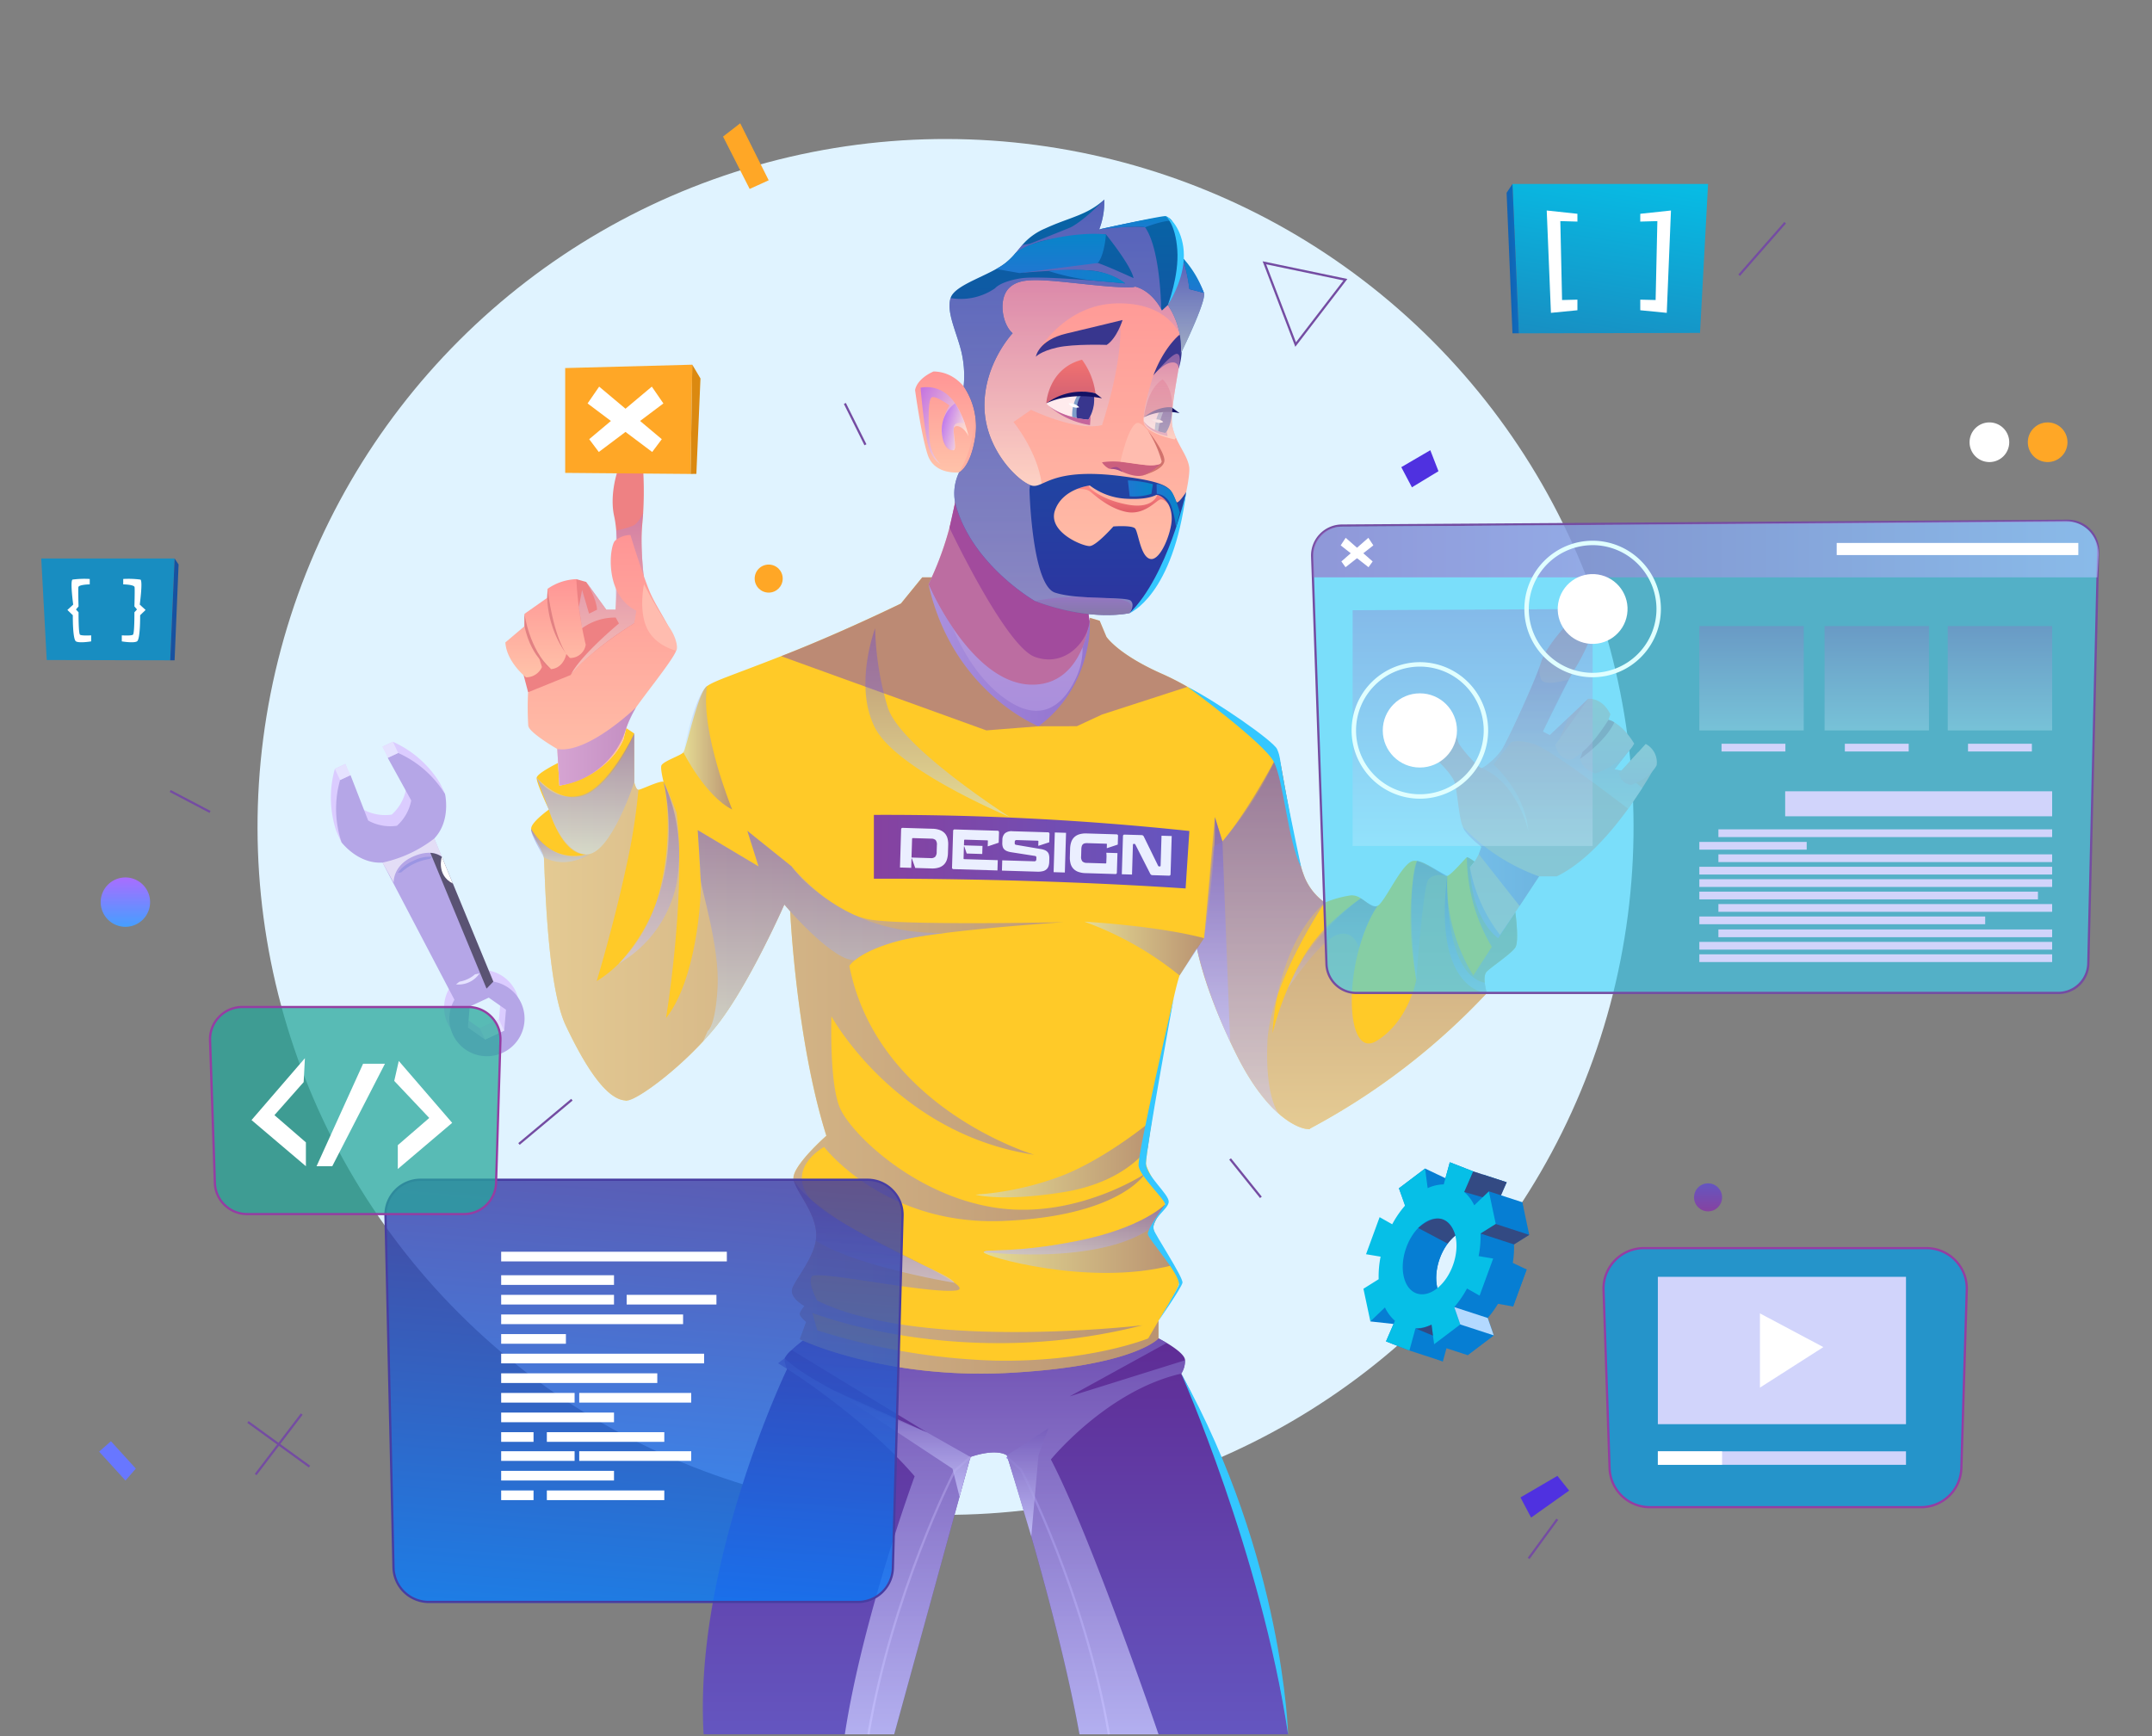 <svg xmlns="http://www.w3.org/2000/svg" xmlns:xlink="http://www.w3.org/1999/xlink" width="523" height="422" viewBox="0 0 523 422">
  <rect x="0" y="0" width="523" height="422" fill="#808080" stroke="none"/>
  <defs>
    <clipPath id="clip-path">
      <rect id="Rectángulo_34434" data-name="Rectángulo 34434" width="523" height="422" transform="translate(879.333 155)" fill="#fff" stroke="#707070" stroke-width="1"/>
    </clipPath>
    <linearGradient id="linear-gradient" x1="1.667" y1="-2.633" x2="1.667" y2="-3.674" gradientUnits="objectBoundingBox">
      <stop offset="0" stop-color="#dbccff"/>
      <stop offset="1" stop-color="#d1bbff"/>
    </linearGradient>
    <linearGradient id="linear-gradient-2" x1="1.639" y1="-2.629" x2="1.639" y2="-3.671" gradientUnits="objectBoundingBox">
      <stop offset="0" stop-color="#b5a6e7"/>
      <stop offset="1" stop-color="#7760bf"/>
    </linearGradient>
    <linearGradient id="linear-gradient-3" x1="3.031" y1="-7.673" x2="3.031" y2="-8.716" xlink:href="#linear-gradient-2"/>
    <linearGradient id="linear-gradient-4" x1="6.665" y1="-68.792" x2="7.769" y2="-68.792" gradientUnits="objectBoundingBox">
      <stop offset="0" stop-color="#8b8be0"/>
      <stop offset="1" stop-color="#a177b7"/>
    </linearGradient>
    <linearGradient id="linear-gradient-5" x1="4.428" y1="-24.542" x2="4.428" y2="-25.061" gradientUnits="objectBoundingBox">
      <stop offset="0" stop-color="#fff"/>
      <stop offset="1" stop-color="#a177b7"/>
    </linearGradient>
    <linearGradient id="linear-gradient-6" x1="3.727" y1="-7.086" x2="3.727" y2="-8.167" gradientUnits="objectBoundingBox">
      <stop offset="0"/>
      <stop offset="1" stop-color="#fff"/>
    </linearGradient>
    <linearGradient id="linear-gradient-7" x1="0.5" y1="1" x2="0.5" gradientUnits="objectBoundingBox">
      <stop offset="0" stop-color="#6456c0"/>
      <stop offset="1" stop-color="#5f2c95"/>
    </linearGradient>
    <linearGradient id="linear-gradient-8" y1="0.5" x2="1" y2="0.5" gradientUnits="objectBoundingBox">
      <stop offset="0" stop-color="#9e8cef"/>
      <stop offset="1" stop-color="#caafee"/>
    </linearGradient>
    <linearGradient id="linear-gradient-9" x1="58.784" y1="0.5" x2="59.784" y2="0.5" xlink:href="#linear-gradient-8"/>
    <linearGradient id="linear-gradient-10" x1="0.5" y1="1" x2="0.5" gradientUnits="objectBoundingBox">
      <stop offset="0" stop-color="#ccf"/>
      <stop offset="1" stop-color="#755cbb"/>
    </linearGradient>
    <linearGradient id="linear-gradient-13" x1="0.5" y1="1" x2="0.5" gradientUnits="objectBoundingBox">
      <stop offset="0" stop-color="#d5cdf8"/>
      <stop offset="1" stop-color="#f3edfb"/>
    </linearGradient>
    <linearGradient id="linear-gradient-14" x1="0" y1="0.5" x2="1" y2="0.5" xlink:href="#linear-gradient-10"/>
    <linearGradient id="linear-gradient-16" x1="0.5" y1="1" x2="0.5" gradientUnits="objectBoundingBox">
      <stop offset="0.016" stop-color="#ffc2a9"/>
      <stop offset="1" stop-color="#ff9595"/>
    </linearGradient>
    <linearGradient id="linear-gradient-17" x1="0.5" y1="1" x2="0.5" gradientUnits="objectBoundingBox">
      <stop offset="0" stop-color="#ffeadb"/>
      <stop offset="0.994" stop-color="#c27cb6"/>
    </linearGradient>
    <linearGradient id="linear-gradient-19" y1="0.5" x2="1" y2="0.5" gradientUnits="objectBoundingBox">
      <stop offset="0.016" stop-color="#d1a1d6"/>
      <stop offset="0.994" stop-color="#bd89c4"/>
    </linearGradient>
    <linearGradient id="linear-gradient-22" x1="0.5" y1="1" x2="0.5" gradientUnits="objectBoundingBox">
      <stop offset="0" stop-color="#ffb0b0"/>
      <stop offset="0.984" stop-color="#ffc2a9"/>
    </linearGradient>
    <linearGradient id="linear-gradient-27" y1="0.5" x2="1" y2="0.5" gradientUnits="objectBoundingBox">
      <stop offset="0" stop-color="#ccedff"/>
      <stop offset="1" stop-color="#755cbb"/>
    </linearGradient>
    <linearGradient id="linear-gradient-30" x1="0.5" y1="1" x2="0.5" y2="0" xlink:href="#linear-gradient-27"/>
    <linearGradient id="linear-gradient-37" x1="0.5" y1="1" x2="0.5" y2="0" xlink:href="#linear-gradient-27"/>
    <linearGradient id="linear-gradient-41" y1="0.5" x2="1" y2="0.5" gradientUnits="objectBoundingBox">
      <stop offset="0" stop-color="#8642a0"/>
      <stop offset="1" stop-color="#6456c0"/>
    </linearGradient>
    <linearGradient id="linear-gradient-49" x1="0.47" y1="0.933" x2="0.517" y2="0.115" gradientUnits="objectBoundingBox">
      <stop offset="0" stop-color="#e1616a"/>
      <stop offset="1" stop-color="#ff8883"/>
    </linearGradient>
    <linearGradient id="linear-gradient-51" x1="0.5" y1="1" x2="0.5" gradientUnits="objectBoundingBox">
      <stop offset="0" stop-color="#cf6074"/>
      <stop offset="1" stop-color="#f37270"/>
    </linearGradient>
    <linearGradient id="linear-gradient-52" x1="0.5" y1="1" x2="0.5" gradientUnits="objectBoundingBox">
      <stop offset="0" stop-color="#cf6074"/>
      <stop offset="1" stop-color="#ff817f"/>
    </linearGradient>
    <linearGradient id="linear-gradient-54" x1="0.5" y1="1" x2="0.5" gradientUnits="objectBoundingBox">
      <stop offset="0" stop-color="#2e33a0"/>
      <stop offset="1" stop-color="#0665a5"/>
    </linearGradient>
    <linearGradient id="linear-gradient-55" x1="0.5" y1="1" x2="0.5" gradientUnits="objectBoundingBox">
      <stop offset="0" stop-color="#ffeadb"/>
      <stop offset="0.994" stop-color="#8860c7"/>
    </linearGradient>
    <linearGradient id="linear-gradient-56" x1="0.5" y1="1" x2="0.5" gradientUnits="objectBoundingBox">
      <stop offset="0" stop-color="#ccc2db"/>
      <stop offset="0.994" stop-color="#8860c7"/>
    </linearGradient>
    <linearGradient id="linear-gradient-57" x1="0.5" y1="1" x2="0.5" gradientUnits="objectBoundingBox">
      <stop offset="0" stop-color="#776d7e"/>
      <stop offset="1" stop-color="#9d68c2"/>
    </linearGradient>
    <linearGradient id="linear-gradient-58" x1="0.5" y1="1" x2="0.5" gradientUnits="objectBoundingBox">
      <stop offset="0" stop-color="#1f77d1"/>
      <stop offset="1" stop-color="#0686c9"/>
    </linearGradient>
    <linearGradient id="linear-gradient-59" x1="0.5" y1="1" x2="0.5" y2="0" xlink:href="#linear-gradient-58"/>
    <linearGradient id="linear-gradient-60" x1="0.5" y1="1" x2="0.5" y2="0" xlink:href="#linear-gradient-58"/>
    <linearGradient id="linear-gradient-61" x1="0.805" y1="0.799" x2="-0.137" y2="0.078" gradientUnits="objectBoundingBox">
      <stop offset="0" stop-color="#ffeadb"/>
      <stop offset="0.994" stop-color="#b060f4"/>
    </linearGradient>
    <linearGradient id="linear-gradient-62" x1="0.961" y1="0.812" x2="-0.003" y2="0.231" xlink:href="#linear-gradient-61"/>
    <linearGradient id="linear-gradient-63" x1="0" y1="0.5" x2="1" y2="0.5" xlink:href="#linear-gradient-58"/>
    <linearGradient id="linear-gradient-64" x1="0" y1="0.5" x2="1" y2="0.5" xlink:href="#linear-gradient-58"/>
    <linearGradient id="linear-gradient-65" x1="0" y1="0.5" x2="1" y2="0.5" xlink:href="#linear-gradient-58"/>
    <linearGradient id="linear-gradient-66" y1="0.5" x2="1" y2="0.5" gradientUnits="objectBoundingBox">
      <stop offset="0" stop-color="#9d68c2"/>
      <stop offset="1" stop-color="#aec2ff"/>
    </linearGradient>
    <linearGradient id="linear-gradient-67" x1="0.5" y1="1" x2="0.5" gradientUnits="objectBoundingBox">
      <stop offset="0" stop-color="#ccedff"/>
      <stop offset="1" stop-color="#9d68c2"/>
    </linearGradient>
    <linearGradient id="linear-gradient-71" x1="0.434" y1="1.055" x2="0.548" y2="-0.06" gradientUnits="objectBoundingBox">
      <stop offset="0" stop-color="#067eff"/>
      <stop offset="1" stop-color="#3e37a0"/>
    </linearGradient>
    <linearGradient id="linear-gradient-72" x1="0.5" y1="1" x2="0.5" gradientUnits="objectBoundingBox">
      <stop offset="0" stop-color="#459fff"/>
      <stop offset="1" stop-color="#a96dff"/>
    </linearGradient>
    <linearGradient id="linear-gradient-73" x1="0.5" y1="1" x2="0.5" y2="0" xlink:href="#linear-gradient-41"/>
    <linearGradient id="linear-gradient-75" x1="1.893" y1="4.096" x2="1.726" y2="3.082" gradientUnits="objectBoundingBox">
      <stop offset="0" stop-color="#1852a0"/>
      <stop offset="1" stop-color="#067ed3"/>
    </linearGradient>
    <linearGradient id="linear-gradient-76" x1="1.628" y1="3.908" x2="1.628" y2="2.934" xlink:href="#linear-gradient-75"/>
    <linearGradient id="linear-gradient-77" x1="1.209" y1="3.68" x2="1.101" y2="3.03" gradientUnits="objectBoundingBox">
      <stop offset="0" stop-color="#188dc1"/>
      <stop offset="1" stop-color="#06bfe7"/>
    </linearGradient>
    <linearGradient id="linear-gradient-78" x1="0.353" y1="1.113" x2="0.61" y2="-0.137" xlink:href="#linear-gradient-77"/>
    <linearGradient id="linear-gradient-79" x1="-0.938" y1="0.969" x2="2.115" y2="0.036" xlink:href="#linear-gradient-75"/>
    <linearGradient id="linear-gradient-80" x1="45.712" y1="1.113" x2="45.969" y2="-0.137" xlink:href="#linear-gradient-77"/>
    <linearGradient id="linear-gradient-81" x1="705.556" y1="0.969" x2="708.609" y2="0.036" xlink:href="#linear-gradient-75"/>
  </defs>
  <g id="Enmascarar_grupo_79924" data-name="Enmascarar grupo 79924" transform="translate(-879.333 -155)" clip-path="url(#clip-path)">
    <g id="Grupo_79939" data-name="Grupo 79939" transform="translate(1481.205 142.341)">
      <path id="Trazado_116626" data-name="Trazado 116626" d="M-510.129,197.017c.008-.264.136-.394.383-.386l7.235.219a5.4,5.4,0,0,1,1.821.328,3.039,3.039,0,0,1,1.2.806,2.988,2.988,0,0,1,.639,1.225,5.566,5.566,0,0,1,.164,1.59l-.061,1.988a5.513,5.513,0,0,1-.259,1.577,2.989,2.989,0,0,1-.712,1.185,3.053,3.053,0,0,1-1.244.732,5.442,5.442,0,0,1-1.836.216l-3.9-.119-.807-2.278-.1,0-.069,2.251-2.73-.083Zm2.525,6.827,4.625.141a1.494,1.494,0,0,0,1.123-.311,1.747,1.747,0,0,0,.368-1.209l.05-1.617a1.718,1.718,0,0,0-.293-1.236,1.565,1.565,0,0,0-1.1-.358l-4.427-.135a.187.187,0,0,0-.147.056.2.2,0,0,0-.057.137Z" transform="translate(7.714 17.249)" fill="#f1f1f4"/>
      <path id="Trazado_116627" data-name="Trazado 116627" d="M-495.7,201.129l-.092,0-.088,2.889a.164.164,0,0,0,.18.191l8.136.247-.075,2.5-10.667-.322a.346.346,0,0,1-.372-.409l.269-8.853a.345.345,0,0,1,.4-.385l10.362.315a.352.352,0,0,1,.386.409l-.077,2.5-2.56.864-.107,0,.039-1.285c0-.1-.039-.148-.127-.15l-5.472-.166a.144.144,0,0,0-.141.055.248.248,0,0,0-.037.125l-.037,1.2,4.505.137-.06,1.962-3.777-.114Z" transform="translate(8.636 17.277)" fill="#f1f1f4"/>
      <path id="Trazado_116628" data-name="Trazado 116628" d="M-478.5,200.918l-.107,0,.032-1.06a.14.14,0,0,0-.153-.164l-5.089-.155a.5.5,0,0,0-.388.108.5.5,0,0,0-.117.341l-.008.238a.48.48,0,0,0,.081.361.766.766,0,0,0,.356.13l5.963,1.016a3.965,3.965,0,0,1,.961.275,1.839,1.839,0,0,1,.636.457,1.545,1.545,0,0,1,.337.681,3.638,3.638,0,0,1,.079.944l-.024.767a3.444,3.444,0,0,1-.178,1.049,1.781,1.781,0,0,1-.5.754,2.084,2.084,0,0,1-.889.443,4.865,4.865,0,0,1-1.343.12l-8.587-.261.077-2.5,7.7.234a.622.622,0,0,0,.463-.112.677.677,0,0,0,.125-.441l.008-.264a.545.545,0,0,0-.074-.354.53.53,0,0,0-.334-.137l-5.755-.9a4.583,4.583,0,0,1-.993-.269,1.929,1.929,0,0,1-.67-.444,1.532,1.532,0,0,1-.363-.661,3.085,3.085,0,0,1-.091-.918l.021-.676a2.237,2.237,0,0,1,.6-1.606,2.507,2.507,0,0,1,1.874-.52l8.573.26a.37.37,0,0,1,.4.437l-.06,1.988Z" transform="translate(9.52 17.308)" fill="#f1f1f4"/>
      <path id="Trazado_116629" data-name="Trazado 116629" d="M-475.79,207.317l.293-9.646,2.73.083-.292,9.646Z" transform="translate(10.435 17.331)" fill="#f1f1f4"/>
      <path id="Trazado_116630" data-name="Trazado 116630" d="M-463.218,203.553c0-.141,0-.289-.008-.445s-.018-.289-.033-.406l0-.119,2.7.082-.143,4.731q-.011.371-.342.361l-7.261-.22a5.454,5.454,0,0,1-1.821-.328,3.035,3.035,0,0,1-1.2-.806,2.967,2.967,0,0,1-.64-1.226,5.551,5.551,0,0,1-.164-1.589l.06-1.989a5.555,5.555,0,0,1,.26-1.577,3,3,0,0,1,.712-1.185,3.046,3.046,0,0,1,1.244-.73,5.42,5.42,0,0,1,1.837-.217l7.22.219a.346.346,0,0,1,.373.409l-.064,2.081-2.56.851-.106,0,.028-.928c0-.088-.035-.134-.114-.136l-4.611-.14a2.64,2.64,0,0,0-.671.053.936.936,0,0,0-.453.238,1.066,1.066,0,0,0-.265.469,2.918,2.918,0,0,0-.1.732l-.051,1.7a1.76,1.76,0,0,0,.294,1.23,1.5,1.5,0,0,0,1.1.378l4.572.139c.1,0,.146-.049.149-.154Z" transform="translate(10.723 17.348)" fill="#f1f1f4"/>
      <path id="Trazado_116631" data-name="Trazado 116631" d="M-455.7,198.271a.763.763,0,0,1,.428.106.859.859,0,0,1,.222.3l3.447,7.041a.28.28,0,0,0,.247.166l.146.005a.188.188,0,0,0,.219-.206l.22-7.261,2.478.076-.282,9.262q-.011.385-.382.372l-3.924-.119a.851.851,0,0,1-.413-.092.733.733,0,0,1-.25-.313l-3.58-7.033a.265.265,0,0,0-.246-.166l-.133,0a.187.187,0,0,0-.218.206l-.221,7.248-2.478-.076.28-9.249c.009-.264.135-.394.383-.386Z" transform="translate(11.643 17.369)" fill="#f1f1f4"/>
      <circle id="Elipse_4805" data-name="Elipse 4805" cx="167.204" cy="167.204" r="167.204" transform="translate(-608.539 213.655) rotate(-45)" fill="#e0f3ff"/>
      <path id="Trazado_116632" data-name="Trazado 116632" d="M-501.333,187.229a25.662,25.662,0,0,0-11.383-9.991l-2.536,1.184,5.71,10.359a11.1,11.1,0,0,1-3.494,6.17l-.009-.016a11.107,11.107,0,0,1-6.973-1.279l-4.282-11.027-2.535,1.184a25.668,25.668,0,0,0,.359,15.143s1.082,2.5,1.268,2.714c1,1.172,3.624,2.525,8.688,2.212l17.479,33.342a9.1,9.1,0,0,0-.387,8.449,9.135,9.135,0,0,0,12.149,4.413,9.136,9.136,0,0,0,4.413-12.15,9.107,9.107,0,0,0-6.727-5.123l-14.352-34.784c3.416-3.6,4.138-6.444,3.879-8.083C-500.12,189.6-501.333,187.229-501.333,187.229Zm14.376,57.5-4.63,2.163-4.187-2.926.442-5.09,4.629-2.164,4.188,2.927Z" transform="translate(6.346 15.725)" fill="url(#linear-gradient)"/>
      <path id="Trazado_116633" data-name="Trazado 116633" d="M-500.157,189.746a25.674,25.674,0,0,0-11.384-9.992l-2.535,1.184,5.709,10.36a11.1,11.1,0,0,1-3.494,6.169l-.008-.016a11.106,11.106,0,0,1-6.973-1.279l-4.282-11.027-2.536,1.184a25.674,25.674,0,0,0,.36,15.143s3.952,5.3,9.957,4.926l17.478,33.342a9.111,9.111,0,0,0-.387,8.449A9.136,9.136,0,0,0-486.1,252.6a9.136,9.136,0,0,0,4.411-12.151,9.105,9.105,0,0,0-6.727-5.123l-14.351-34.783C-498.63,196.177-500.157,189.746-500.157,189.746Zm14.375,57.5-4.629,2.163-4.188-2.926.442-5.09,4.63-2.163,4.187,2.926Z" transform="translate(6.438 15.923)" fill="url(#linear-gradient-2)"/>
      <rect id="Rectángulo_34386" data-name="Rectángulo 34386" width="2.798" height="2.996" transform="translate(-520.488 199.538) rotate(-25.043)" fill="#e5e2ff"/>
      <rect id="Rectángulo_34387" data-name="Rectángulo 34387" width="2.798" height="2.995" transform="translate(-508.906 194.147) rotate(-25.043)" fill="#e5e2ff"/>
      <rect id="Rectángulo_34388" data-name="Rectángulo 34388" width="5.11" height="2.996" transform="matrix(0.906, -0.423, 0.423, 0.906, -485.242, 262.618)" fill="#e5e2ff"/>
      <path id="Trazado_116634" data-name="Trazado 116634" d="M-512.7,207.036l14.116,27.128a6.907,6.907,0,0,0,5.7-2.662l-11.491-28.354A10.836,10.836,0,0,0-512.7,207.036Zm18.725,24.687a8.029,8.029,0,0,1-1.827,1.2,6.8,6.8,0,0,1-1.948.581l-14.137-26.569a14.592,14.592,0,0,1,3.4-2.232,11.9,11.9,0,0,1,3.5-1.03Z" transform="translate(7.534 17.761)" fill="url(#linear-gradient-3)"/>
      <path id="Trazado_116635" data-name="Trazado 116635" d="M-495,229.656l1.089-.221a6.108,6.108,0,0,1-5.7,2.662l.834-.663A7.684,7.684,0,0,0-495,229.656Z" transform="translate(8.563 19.828)" fill="#e5e2ff"/>
      <path id="Trazado_116636" data-name="Trazado 116636" d="M-512.7,207.038l.812-.1a13.162,13.162,0,0,1,6.893-3.262l.617-.522a8.473,8.473,0,0,0-4.6,1A8.476,8.476,0,0,0-512.7,207.038Z" transform="translate(7.534 17.759)" opacity="0.62" fill="url(#linear-gradient-4)" style="mix-blend-mode: multiply;isolation: isolate"/>
      <path id="Trazado_116637" data-name="Trazado 116637" d="M-516.165,204.883a31.164,31.164,0,0,0,12.574-5.854l1.836,4.448s-2.082-2.06-6.651-.2c-5.343,2.178-5.051,6.476-5.051,6.476Z" transform="translate(7.261 17.438)" opacity="0.62" fill="url(#linear-gradient-5)" style="mix-blend-mode: multiply;isolation: isolate"/>
      <path id="Trazado_116638" data-name="Trazado 116638" d="M-502.6,203.223a5.493,5.493,0,0,0-2.794-.964l13.662,33,1.647-1.7Z" transform="translate(8.108 17.692)" opacity="0.5" fill="url(#linear-gradient-6)" style="mix-blend-mode: screen;isolation: isolate"/>
      <path id="Trazado_116639" data-name="Trazado 116639" d="M-502.787,203.153s-1.433,4.409,2.681,6.5Z" transform="translate(8.294 17.762)" fill="#fff"/>
      <path id="Trazado_116640" data-name="Trazado 116640" d="M-301.763,407.9h-50.7c-5.307-29.468-17.646-67.812-17.646-67.812-3-1.78-8.855.41-8.855.41l-18.53,67.4h-46.315c-2.459-41.591,20.3-88.8,20.3-88.8l-.011-.011a5.1,5.1,0,0,1-.6-2.578,6.129,6.129,0,0,1,1.726-2.006c1.251-1.143,2.74-2.287,2.74-2.287l86.407-.539s.874.442,1.985,1.111h.011c1.888,1.143,4.444,2.912,4.444,4.207a5.9,5.9,0,0,1-.874,3.193l-.043.054C-309.2,355.212-301.763,407.9-301.763,407.9Z" transform="translate(12.935 26.293)" fill="url(#linear-gradient-7)"/>
      <g id="Grupo_79937" data-name="Grupo 79937" transform="translate(-391.085 366.593)">
        <path id="Trazado_116641" data-name="Trazado 116641" d="M-406.4,405.864l-.533-.091c5.9-34.73,20.858-63.858,21.008-64.148l.063-.079,3.812-3.333.355.407-3.773,3.3C-386.141,343.233-400.629,371.857-406.4,405.864Z" transform="translate(406.933 -338.214)" fill="url(#linear-gradient-8)"/>
      </g>
      <g id="Grupo_79938" data-name="Grupo 79938" transform="translate(-357.351 366.595)">
        <path id="Trazado_116642" data-name="Trazado 116642" d="M-350.948,405.864c-5.778-34.031-20.665-62.932-21.335-64.218l-3.374-3.028.36-.4,3.469,3.137c.154.292,15.515,29.69,21.41,64.421Z" transform="translate(375.657 -338.216)" fill="url(#linear-gradient-9)"/>
      </g>
      <path id="Trazado_116643" data-name="Trazado 116643" d="M-328.142,317a5.9,5.9,0,0,1-.874,3.193l-.043.054c-17.991,4.066-31.679,20.86-31.679,20.86,9.8,18.811,26.156,66.8,26.156,66.8h-19.21c-5.307-29.468-17.646-67.812-17.646-67.812-3-1.78-8.855.41-8.855.41l-18.53,67.4h-11.994c4.293-28.238,16.966-62.71,16.966-62.71-12.458-14.507-30.988-26.092-30.988-26.092l-.011-.011-2.2-1.381,1.6-1.2c8.014,7.69,33.857,17.732,34.656,18.045l-32.93-20.051c1.251-1.143,2.74-2.287,2.74-2.287l86.407-.539s.874.442,1.985,1.111l-23.6,12.986Z" transform="translate(14.266 26.293)" opacity="0.76" fill="url(#linear-gradient-10)" style="mix-blend-mode: multiply;isolation: isolate"/>
      <path id="Trazado_116644" data-name="Trazado 116644" d="M-375.49,338.5l10.086-6.544-2.4,6.544-1.756,19.7Z" transform="translate(18.319 27.887)" opacity="0.76" fill="url(#linear-gradient-10)" style="mix-blend-mode: multiply;isolation: isolate"/>
      <path id="Trazado_116645" data-name="Trazado 116645" d="M-381.3,339.574l-10.506-5.943L-414.293,323.5l28.642,18.928,1.706,6.784Z" transform="translate(15.269 27.222)" opacity="0.76" fill="url(#linear-gradient-10)" style="mix-blend-mode: multiply;isolation: isolate"/>
      <path id="Trazado_116646" data-name="Trazado 116646" d="M-354.036,152.75c.065.464.119.712.119.712a61.767,61.767,0,0,1-1.79,6.1,49.621,49.621,0,0,1-6.72,13.073,25.727,25.727,0,0,1-2.934,3.43c-15.737-4.94-23.492-20.332-26.469-27.99a.388.388,0,0,1-.043-.119c-.572-1.445-.949-2.61-1.186-3.365v-.011c-.183-.6-.27-.938-.27-.938.065-.129.129-.27.194-.4l.032-.054c.259-.539.518-1.089.755-1.618a76.753,76.753,0,0,0,4.314-12.048c.766-2.826,1.176-5,1.37-6.159.1-.593.14-.917.14-.917l7.335,3.872,25.272,13.375a41.576,41.576,0,0,0-.539,6.407c-.022,1.348.022,2.556.1,3.581.076,1.251.2,2.243.3,2.891v.011A.733.733,0,0,0-354.036,152.75Z" transform="translate(16.917 11.418)" fill="#fe9083"/>
      <path id="Trazado_116647" data-name="Trazado 116647" d="M-361.061,176.247a21.679,21.679,0,0,1-5.22,3.818.806.806,0,0,1-.129.076s-.054-.032-.151-.086l-.011-.011c-.55-.334-2.427-1.488-4.951-3.387-6.6-4.972-17.624-15.025-20.774-28.572-.011-.022-.011-.032-.022-.054a33.589,33.589,0,0,1-.755-4.951v-.011c-.032-.442-.065-.884-.076-1.337a69.5,69.5,0,0,0,5.986,10.7C-382.7,158.968-376,166.1-368,166.141c6.925.043,10.473-4.692,12.275-9.06a24.719,24.719,0,0,0,1.456-4.962.033.033,0,0,0,.011-.022c.076-.388.129-.733.183-1.025v-.011c.022-.151.043-.28.054-.4.065-.485.086-.766.086-.766S-351.278,166.464-361.061,176.247Z" transform="translate(16.931 12.934)" fill="url(#linear-gradient-13)"/>
      <path id="Trazado_116648" data-name="Trazado 116648" d="M-361.061,176.247a21.679,21.679,0,0,1-5.22,3.818h-.129l-.151-.011-.011-.011c-.55-.334-2.427-1.488-4.951-3.387-6.6-4.972-17.624-15.025-20.774-28.572-.011-.022-.011-.032-.022-.054a33.589,33.589,0,0,1-.755-4.951v-.011c-.032-.442-.065-.884-.076-1.337a69.5,69.5,0,0,0,5.986,10.7s4.358,11.973,13.785,17.9c4.724,2.966,8.305,2.535,10.937.787s4.336-4.767,5.339-7.054a16.586,16.586,0,0,0,1.381-6.019q.016-.534,0-.971a24.719,24.719,0,0,0,1.456-4.962.033.033,0,0,0,.011-.022c.076-.388.129-.733.183-1.025v-.011c.022-.151.043-.28.054-.4.065-.485.086-.766.086-.766S-351.278,166.464-361.061,176.247Z" transform="translate(16.931 12.934)" opacity="0.5" fill="url(#linear-gradient-14)" style="mix-blend-mode: multiply;isolation: isolate"/>
      <path id="Trazado_116649" data-name="Trazado 116649" d="M-294.415,274.188a1.913,1.913,0,0,0-.173.086c-.884.108-3.635-.5-7.237-3.613l-.011-.011q0-.016-.032-.032c-.011-.011-.022-.032-.043-.043-3.02-2.643-6.644-7.054-10.258-14.281-7.227-14.443-9.3-24.085-9.632-25.768l-.043-.259-4.217,6.687c-2.858,8.6-8.273,44.169-8.176,45.7s4.8,9,4.7,9.912a.033.033,0,0,1-.011.022c-.129.928-2.244,2.966-2.848,5.188-.41,1.478,2.459,6.137,4.476,9.621v.011a14.168,14.168,0,0,1,1.855,3.861c0,1.629-5.113,9.6-5.113,9.6v4.293l-.076.076-.237.216-.194.162c-1.941,1.532-10.171,6.547-35.885,7.928-30.471,1.629-50.77-8.176-50.77-8.176l1.532-4.2s-1.424-1.219-1.532-1.834,1.122-2.049,1.122-2.049-3.063-1.629-3.063-3.678,6.137-8.37,5.932-13.8-4.908-10.214-5.522-13.278,7.971-10.624,7.971-10.624c-7.356-23.3-8.791-54.567-8.791-54.567l-1.424-1.639s-8.791,20.03-16.762,29.834c-.949,1.165-1.952,2.319-2.988,3.43a87.34,87.34,0,0,1-6.86,6.633c-5.522,4.811-10.538,7.971-11.811,7.723-2.049-.41-10.225-16.557-9.848-33.113.173-7.874,4.918-16.686,9.848-23.751.529-.755,1.057-1.5,1.6-2.222a113.127,113.127,0,0,1,8.456-10.193c.626-.669.982-1.025.982-1.025s-1.122-3.613-1.888-6.752a1.721,1.721,0,0,0-.054-.227.383.383,0,0,0-.022-.108.339.339,0,0,0-.022-.076c-.453-1.931-.733-3.6-.475-4.012.68-1.089,4.638-2.319,5.318-3.128s3.538-14.583,5.717-16.082c2.092-1.435,5.771-2.481,18.034-7.3.6-.237,1.219-.475,1.866-.733,13.752-5.447,27.246-12.059,27.246-12.059l5.177-6.364h2.308l-.755,1.618-.032.054c.367,1.639.787,3.214,1.262,4.714a.388.388,0,0,0,.043.119c7.119,22.457,25.434,29.694,25.434,29.694,12.728-9.395,12.479-24.312,12.479-24.312v-2.049l2.384.712,1.629,3.883s2.761,4.293,13.7,9.1a65.061,65.061,0,0,1,6.008,3.074c10.01,5.684,21.141,14.475,21.993,16.341a6.04,6.04,0,0,1,.291.928v.011c1.176,4.616,3.592,21.907,5.835,28.076a14.127,14.127,0,0,0,5.242,7.076c.011.011.011.011.022.011a8.206,8.206,0,0,0,2.093,1.089q.259,1.424.485,2.815C-283.489,252.713-292.409,272.786-294.415,274.188Z" transform="translate(10.859 12.812)" fill="#ffca28"/>
      <path id="Trazado_116650" data-name="Trazado 116650" d="M-412.635,216.431l-8.888,2.988-1.424-1.639s-8.791,20.03-16.762,29.834c-.949,1.165-1.952,2.319-2.988,3.43a87.342,87.342,0,0,1-6.86,6.633l-6.774-29.2-3.441-22.165a113.128,113.128,0,0,1,8.456-10.193c.626-.669.982-1.025.982-1.025s-1.122-3.613-1.888-6.752a1.721,1.721,0,0,0-.054-.227.383.383,0,0,0-.022-.108.339.339,0,0,0-.022-.076c-.453-1.931-.733-3.6-.475-4.012.68-1.089,4.638-2.319,5.318-3.128s3.538-14.583,5.717-16.082c0,0-1.424,13.213,6.137,29.974l3.678,5.177,10.765,8.65S-417.09,213.94-412.635,216.431Z" transform="translate(11.694 14.74)" opacity="0.5" fill="url(#linear-gradient-14)" style="mix-blend-mode: multiply;isolation: isolate"/>
      <path id="Trazado_116651" data-name="Trazado 116651" d="M-436.548,239.591c-1.909,14.162-23.017,25.067-23.017,25.067-4.7,0-9.956-8.176-14.723-18.261s-5.059-39.056-5.307-40.847-2.912-5.371-3.074-6.9,4.293-4.7,4.293-4.7l-.032-.075-.032-.076c-.464-.992-3.074-6.59-2.891-7.615.2-1.122,5.2-3.57,5.2-3.57l.313,5.512s11.627-2.2,15.564-11.207l.69-2.761,1.941,1.294V187.3s.4,1.844,1.014,1.844,5.145-2.265,6.094-1.952,1.9,6.655,3.171,7.464,4.638,3.171,5.145,4.293a20.549,20.549,0,0,1,.27,4.476,45.731,45.731,0,0,0,.442,7.486C-440.766,214.071-434.639,225.418-436.548,239.591Z" transform="translate(9.894 15.482)" fill="#ffca28"/>
      <path id="Trazado_116652" data-name="Trazado 116652" d="M-256.525,225.169c-.949,1.5-5.717,4.638-6.946,5.868s0,5.253,0,5.253a165.4,165.4,0,0,1-43.015,32.941,1.908,1.908,0,0,0-.173.086c-12.577-8.456-11.5-22.381-7.324-34.116a88.552,88.552,0,0,1,11.131-20.9l.011-.011.011-.011a26.326,26.326,0,0,1,6.385-1.769,3.878,3.878,0,0,1,2.362.733c1.532.949,2.826,2.448,4.077,1.823,1.844-.928,5.965-10.667,8.758-10.937,1.952-.183,4.66,1.8,6.461,2.934.787.5,1.4.831,1.7.744,1.025-.27,4.5-4.433,4.778-4.541s1.855,1.046,1.855,1.046l-1.111,1.381a37.737,37.737,0,0,0,7.291,16.416l3.743-5.479S-255.565,223.67-256.525,225.169Z" transform="translate(22.93 17.77)" fill="#ffca28"/>
      <path id="Trazado_116653" data-name="Trazado 116653" d="M-354.368,152.263c-.022.14-.043.28-.054.421a8.343,8.343,0,0,1-.2.863.033.033,0,0,1-.011.022c-1.284,4.757-6.472,9.621-13.019,7.281-7.151-2.556-20.763-31.387-20.763-31.387l1.37-6.159,32.3,26.318.356,2.492Z" transform="translate(17.303 11.485)" fill="#cb4d7a"/>
      <path id="Trazado_116654" data-name="Trazado 116654" d="M-454.344,147.919s-1.975-10.9-1.089-18.938a87.061,87.061,0,0,0-.229-17.167,4.381,4.381,0,0,0-3.382,0c-1.43.818-4.769,9.128-3.269,15.8s.34,22.684.34,22.684h-2.248l-4.9-6.743-2.385-.682s-13.726,12.943-13.523,20.641l1.794,6.846,16.906-.578,11.036-12.6Z" transform="translate(9.708 10.554)" fill="#ee8183"/>
      <path id="Trazado_116655" data-name="Trazado 116655" d="M-471.24,140.587a87.9,87.9,0,0,0,2.281,15.941,3.814,3.814,0,0,1-3.847,3.219l-.869-.971s-.613,3.424-3.729,3.679l-2.964-2.963.767,2.452a4.2,4.2,0,0,1-3.883,2.5s-4.7-3.678-5.007-8.481l4.647-3.934v-3.015l5.52-3.883.1-2.2A12.968,12.968,0,0,1-471.24,140.587Z" transform="translate(9.437 12.844)" fill="url(#linear-gradient-16)"/>
      <path id="Trazado_116656" data-name="Trazado 116656" d="M-456.124,125.564a7.688,7.688,0,0,1-2,2.92c-1.176.818-4.58,1.443-4.58,1.443l-.155,19.266h-2.248l-4.9-6.743s2.486,3.848,2.639,6.743l-1.942.955L-471,144.374l-.8,4.155.795,5.171a13.567,13.567,0,0,1,8.17-2.6l.792,1.437s-9.52,7.886-11.717,12.535c0,0,4.7-5.978,15.43-12.568l1.023-3.168,1.356-7.563S-457.237,130.87-456.124,125.564Z" transform="translate(10.595 11.663)" opacity="0.6" fill="url(#linear-gradient-17)" style="mix-blend-mode: multiply;isolation: isolate"/>
      <path id="Trazado_116657" data-name="Trazado 116657" d="M-447.38,158.74c-.884,2.653-10.15,13.688-11.174,16.082a32.389,32.389,0,0,0-1.639,5.512c-4.552,9.848-15.564,11.207-15.564,11.207l-.507-8.888s-5.922-3.408-6.925-5.274l-.011-.032-.119-.313a74.2,74.2,0,0,1-.043-8.176l10.365-4.2c4.5-5.824,15.435-12.566,15.435-12.566l.507-3.052c-7.852-3.861-6.536-15.543-5.21-16.977a5.819,5.819,0,0,1,3.775-1.424s2.869,9.395,4.7,13.8S-446.5,156.086-447.38,158.74Z" transform="translate(9.832 12.062)" fill="url(#linear-gradient-16)"/>
      <path id="Trazado_116658" data-name="Trazado 116658" d="M-478.963,142.766s1.157,10.73,4.546,15.838a25,25,0,0,1-4.649-13.641Z" transform="translate(10.178 13.015)" fill="#e28183"/>
      <path id="Trazado_116659" data-name="Trazado 116659" d="M-484.183,148.4s1.126,8.634,6.44,13.437c0,0-4.706-2.35-6.44-10.423Z" transform="translate(9.775 13.458)" fill="#e28183"/>
      <path id="Trazado_116660" data-name="Trazado 116660" d="M-457.643,169.481s-11.686,11.347-19.147,10.118l.507,8.888a19.716,19.716,0,0,0,16.249-13.972A33.472,33.472,0,0,1-457.643,169.481Z" transform="translate(10.356 15.115)" opacity="0.91" fill="url(#linear-gradient-19)" style="mix-blend-mode: multiply;isolation: isolate"/>
      <path id="Trazado_116661" data-name="Trazado 116661" d="M-225.384,186.753s-10.732,19.62-23.3,25.649h-4.293l-9.912,15.025s-6.407-4.023-6.882-17.236a12.053,12.053,0,0,0,2.794-4.983s-3.538-2.783-4.5-4.821-1.294-8.176-1.974-10.7-6.472-7.766-7.766-8.445-7.151-1.025-7.151-1.025-.82-2.114,0-3.128,9.945-4.573,14.917-1.165a22.4,22.4,0,0,0,.884,3.958c.55,1.359,4.908,6.191,5.587,6.191s3.613-2.448,4.908-4.358c1.24-1.834,7.831-16.039,9.427-20.839a.534.534,0,0,1,.043-.14c.022-.076.054-.151.065-.216a1,1,0,0,0,.043-.14c.011-.022.022-.032.022-.054,1.23-4.153,8.381-12.124,12.2-14.3a2.249,2.249,0,0,1,2.513,1.629s-3.063,8.726-6.267,13.9c-.539.874-1.122,1.9-1.726,3h-.011c-2.729,5.016-5.8,11.584-6.245,12.544l-.054.119,1.7.874,4.606-4.368,4.724-4.476,10.84,11.444-1.068,1.359-3.387,4.347,1.715.313,3.991-4.412Z" transform="translate(25.139 13.269)" fill="url(#linear-gradient-16)"/>
      <path id="Trazado_116662" data-name="Trazado 116662" d="M-229.48,189.839l-3.429,5.039s-18.825-14.517-22.913-15.747-5.587-.41-5.587-.41l-4.217,5.382s7.766,6.882,8.445,16.147c0,0-2.589-11.714-11.379-15.262.68,0,3.613-2.448,4.908-4.358,1.24-1.834,7.831-16.039,9.427-20.839a5.352,5.352,0,0,0,.173,3.678c.928,1.715,6.385.1,6.709,0h.011l-6.256,12.544-.054.119,1.7.874,4.606-4.368L-249.641,178l16.8,2.966-3.387,4.347,1.715.313Z" transform="translate(26.725 14.354)" opacity="0.6" fill="url(#linear-gradient-17)" style="mix-blend-mode: multiply;isolation: isolate"/>
      <path id="Trazado_116663" data-name="Trazado 116663" d="M-243.911,167.557s3.27-.477,5.382,3.746l-.477,1.362s3.186.625,6.267,5.791a17.466,17.466,0,0,1-9.469,7.221s-3.133-.886-3.678-3.543l.613-1.7-2.453,1.84s-2.928.886-4.223-3.474Z" transform="translate(28.03 14.963)" fill="url(#linear-gradient-22)"/>
      <path id="Trazado_116664" data-name="Trazado 116664" d="M-228.421,182.9a5.055,5.055,0,0,0-2.657-5.177l-6.472,7.153a3.341,3.341,0,0,0,3,2.793S-230.124,186.172-228.421,182.9Z" transform="translate(29.162 15.763)" fill="url(#linear-gradient-22)"/>
      <path id="Trazado_116665" data-name="Trazado 116665" d="M-272.73,196.422a47.99,47.99,0,0,0,18.5,12.016l-4.74,7.187-9.894-12.564.634-1.817S-272.187,198.27-272.73,196.422Z" transform="translate(26.397 17.233)" opacity="0.91" fill="url(#linear-gradient-19)" style="mix-blend-mode: multiply;isolation: isolate"/>
      <path id="Trazado_116666" data-name="Trazado 116666" d="M-239.448,172.292s-3.134,5.177-6.268,7.766l-.613,1.7s6.082-4.1,8.32-8.848A3.9,3.9,0,0,0-239.448,172.292Z" transform="translate(28.472 15.336)" fill="#e28183"/>
      <path id="Trazado_116667" data-name="Trazado 116667" d="M-255.28,227c-.949,1.5-5.717,4.638-6.946,5.868s0,5.253,0,5.253a165.4,165.4,0,0,1-43.015,32.941,1.908,1.908,0,0,0-.173.086c-1.639.2-9.61-2.039-17.581-17.98-7.227-14.443-9.3-24.085-9.632-25.768l-.043-.259,1.758-2.384,2.61-29.424,1.834,5.922C-319.522,192.87-312.975,180-312.975,180l.291.928v.011c1.176,4.616,3.592,21.907,5.835,28.076a14.127,14.127,0,0,0,5.242,7.076l.011.022-.011.011c-6.4,5.835-9.567,14.227-11.131,20.9a57.9,57.9,0,0,0-1.532,10.818,72.734,72.734,0,0,1,7.356-18.293,39.371,39.371,0,0,1,7.906-9.546,63.476,63.476,0,0,1,6.17-4.94c1.532.949,2.826,2.448,4.077,1.823-8.413,12.63-8.208,37.633-.3,32.865s9.7-14.886,9.7-14.886c-1.866-12.328-1.309-26.233.19-28.875,1.82.06,7.03,3.723,7.332,3.637a42.716,42.716,0,0,0,6.342,24.193l4.5-6.957a43.157,43.157,0,0,1-6.062-21.777c.27-.119,1.855,1.046,1.855,1.046l-1.111,1.381a37.737,37.737,0,0,0,7.291,16.416l3.743-5.479S-254.32,225.5-255.28,227Z" transform="translate(21.685 15.942)" opacity="0.5" fill="url(#linear-gradient-10)" style="mix-blend-mode: multiply;isolation: isolate"/>
      <path id="Trazado_116668" data-name="Trazado 116668" d="M-330.209,318.106V322.4l-.076.076-.237.216-.194.162c-1.941,1.532-10.171,6.547-35.885,7.928-30.471,1.629-50.77-8.176-50.77-8.176l1.532-4.2s-1.424-1.219-1.532-1.834,1.122-2.049,1.122-2.049-3.063-1.629-3.063-3.678c0-1.844,5-7.184,5.814-12.2a7.289,7.289,0,0,0,.119-1.6c-.2-5.393-4.865-10.171-5.512-13.235a.17.17,0,0,1-.011-.043c-.615-3.063,7.971-10.624,7.971-10.624-7.356-23.3-8.791-54.567-8.791-54.567l-1.424-1.639s-8.791,20.03-16.762,29.834-19.62,18.2-21.658,17.786c-4.7,0-9.956-8.176-14.723-18.261s-5.059-39.056-5.307-40.847-2.912-5.371-3.074-6.9c5.113,8.791,13.256,6.2,13.256,6.2-5.9.129-8.963-10.9-8.963-10.9l-.032-.075-.032-.076-2.88-7.6c.324.367,7.065,7.906,13.58,3.257,6.677-4.767,10.117-14,10.117-14v11.854s.4,1.844,1.014,1.844a144.7,144.7,0,0,1-2.955,18.649c-3.031,14.162-7.184,27.839-7.184,27.839s11.261-6.126,15.219-21.658a65.511,65.511,0,0,0,2.017-18.6,46.612,46.612,0,0,0-.906-7.777,1.721,1.721,0,0,0-.054-.227.383.383,0,0,0-.022-.108.468.468,0,0,0-.011-.054l1.089,2.308,2.071,5.134c2.405,19.933-2.556,49.972-2.556,49.972,7.227-9,8.726-28.885,8.413-33.717-.14-2.308-.324-5.156-.442-7.486-.162-2.546-.27-4.476-.27-4.476l14.788,8.823-2.729-8.65,10.765,8.65s9.675,11.649,19.62,13.008,46.456.55,46.456.55-31.743,2.039-41.009,4.767-11.034,5.857-11.034,5.857c6.7,34.073,43.77,45.56,44.924,45.906-33.631-5.048-49.282-33.642-49.282-33.642s-.55,16.082,2.039,22.209,17.851,21.119,37.471,24.247a45.186,45.186,0,0,0,4.886.5c16.546.777,30.244-7.68,31.646-8.586a1,1,0,0,1,.119-.076.567.567,0,0,1-.032.054c-.529.809-7.313,10.344-34.71,11.39-1.661.065-3.279.054-4.854-.011h-.022c-25.39-1.068-38.323-17.98-38.323-17.98s-9.395,5.048-3.4,12.533c.065.076.129.162.194.237,1.769,2.039,5.663,4.53,10.268,7.1.129.076.259.151.378.216,5.566,3.074,12.091,6.245,17.139,8.866a.532.532,0,0,1,.076.032,63.9,63.9,0,0,1,7.033,4.023.011.011,0,0,1,.011.011c1.424,1.035,1.715,1.7.324,1.866-7.086.82-33.922-5.037-35.012-3.408s1.327,5.857,1.327,5.857c24.635,12.21,77.347,6.191,79.008,6.008C-378.25,330.5-414.34,316.2-414.34,316.2l1.2,4.228a157.829,157.829,0,0,0,42.81,7.356c23.168.539,37.611-5.382,37.611-5.382Z" transform="translate(9.894 15.577)" opacity="0.5" fill="url(#linear-gradient-14)" style="mix-blend-mode: multiply;isolation: isolate"/>
      <path id="Trazado_116669" data-name="Trazado 116669" d="M-358.055,217.766s17.547.953,29.142,4.019l-5.98,9.071A79.547,79.547,0,0,0-358.055,217.766Z" transform="translate(19.69 18.911)" opacity="0.5" fill="url(#linear-gradient-27)" style="mix-blend-mode: multiply;isolation: isolate"/>
      <path id="Trazado_116670" data-name="Trazado 116670" d="M-339.733,262.605s-10.946,9.132-21.709,13.355a72.668,72.668,0,0,1-21.118,4.633s6.188,1.839,21.414-.613,20.435-10.7,20.435-10.7Z" transform="translate(17.764 22.435)" opacity="0.5" fill="url(#linear-gradient-27)" style="mix-blend-mode: multiply;isolation: isolate"/>
      <path id="Trazado_116671" data-name="Trazado 116671" d="M-334.965,296.291v.011c-20.256,5.231-45.97-2.276-45.755-3.193s7.043.41,22.877-2.761c15.349-3.074,20.914-8.532,21.249-8.866-.129.928-2.243,2.966-2.848,5.188C-339.851,288.148-336.982,292.807-334.965,296.291Z" transform="translate(17.908 23.919)" opacity="0.5" fill="url(#linear-gradient-27)" style="mix-blend-mode: multiply;isolation: isolate"/>
      <path id="Trazado_116672" data-name="Trazado 116672" d="M-384.921,222.133c-17.3,1.758-21.96,6.58-21.96,6.58-4.865.615-15.791-11.843-15.791-11.843l-1.424-1.639s-8.791,20.03-16.762,29.834c-.949,1.165-1.952,2.319-2.988,3.43l1.133-2.546s1.855-.884,2.395-10.624-4.088-24.247-4.12-26.221-.712-11.962-.712-11.962l14.788,8.823-2.729-8.65,10.765,8.65s4.217,6.342,14.863,11.627C-397.422,222.586-386.161,222.187-384.921,222.133Z" transform="translate(12.844 17.29)" opacity="0.5" fill="url(#linear-gradient-30)" style="mix-blend-mode: multiply;isolation: isolate"/>
      <path id="Trazado_116673" data-name="Trazado 116673" d="M-425.63,214.01l10.307-1.345a77.545,77.545,0,0,0,12.39,6.1l-6.9,10.167s2.735,14.5,10.588,22.665c0,0-20.84-11.576-23.769-21.308Z" transform="translate(14.378 18.51)" opacity="0.5" fill="url(#linear-gradient-30)" style="mix-blend-mode: multiply;isolation: isolate"/>
      <path id="Trazado_116674" data-name="Trazado 116674" d="M-481.42,186.095l2.945,7.755s3,10.467,8.963,10.9,11.789-17.549,11.789-17.549V175.352s-6.34,13.595-13.187,15.127S-481.42,186.095-481.42,186.095Z" transform="translate(9.992 15.577)" opacity="0.5" fill="url(#linear-gradient-30)" style="mix-blend-mode: multiply;isolation: isolate"/>
      <path id="Trazado_116675" data-name="Trazado 116675" d="M-448.37,180.794s5.313,10.623,11.853,13.894c0,0-7.776-18.872-6.136-29.976C-442.653,164.712-445.512,166.492-448.37,180.794Z" transform="translate(12.59 14.74)" opacity="0.5" fill="url(#linear-gradient-27)" style="mix-blend-mode: multiply;isolation: isolate"/>
      <path id="Trazado_116676" data-name="Trazado 116676" d="M-328.3,194.212l1.834,5.922,1.861,48.591a117.175,117.175,0,0,1-8.019-22.446l1.718-2.643S-328.029,205.321-328.3,194.212Z" transform="translate(21.688 17.059)" opacity="0.76" fill="url(#linear-gradient-10)" style="mix-blend-mode: multiply;isolation: isolate"/>
      <path id="Trazado_116677" data-name="Trazado 116677" d="M-276.226,207.472s-1.038,23.871,9.107,25.934l.5,2.552S-279.74,235.472-276.226,207.472Z" transform="translate(26.075 18.102)" opacity="0.5" fill="url(#linear-gradient-10)" style="mix-blend-mode: multiply;isolation: isolate"/>
      <path id="Trazado_116678" data-name="Trazado 116678" d="M-290.375,214.335s-.388.856-4.077-1.823c0,0-12.76,9.038-17.676,21.777,0,0,7.865-11.7,12.05-12.97s5.2,3.405,5.2,3.405S-293.227,218.143-290.375,214.335Z" transform="translate(23.3 18.498)" opacity="0.3" fill="url(#linear-gradient-10)" style="mix-blend-mode: multiply;isolation: isolate"/>
      <path id="Trazado_116679" data-name="Trazado 116679" d="M-482.668,196.862s4.91,9.05,14.107,6.211c0,0-5.512,3.715-11.033.692C-479.594,203.765-483.021,197.885-482.668,196.862Z" transform="translate(9.892 17.268)" opacity="0.5" fill="url(#linear-gradient-37)" style="mix-blend-mode: multiply;isolation: isolate"/>
      <path id="Trazado_116680" data-name="Trazado 116680" d="M-452.069,186.242s6.75,25.238-10.859,44.2A29.249,29.249,0,0,0-448.9,210.98,41.791,41.791,0,0,0-452.069,186.242Z" transform="translate(11.446 16.433)" opacity="0.5" fill="url(#linear-gradient-10)" style="mix-blend-mode: multiply;isolation: isolate"/>
      <path id="Trazado_116681" data-name="Trazado 116681" d="M-339.079,167.541s-.76,11.392-6.22,19.567S-361.591,200.8-361.591,200.8s13.59-5.007,19.824-12.058S-339.079,167.541-339.079,167.541Z" transform="translate(19.412 14.963)" opacity="0.5" fill="url(#linear-gradient-30)" style="mix-blend-mode: multiply;isolation: isolate"/>
      <path id="Trazado_116682" data-name="Trazado 116682" d="M-405,151.649a72.04,72.04,0,0,0,3.065,19.234c3.065,9.709,29.674,26.671,29.674,26.671S-399.685,186.161-405,175.917-405,151.649-405,151.649Z" transform="translate(15.814 13.713)" opacity="0.5" fill="url(#linear-gradient-30)" style="mix-blend-mode: multiply;isolation: isolate"/>
      <path id="Trazado_116683" data-name="Trazado 116683" d="M-405.459,193.709v15.515s35.713-.288,75.758,2.364l.915-13.964A698.193,698.193,0,0,0-405.459,193.709Z" transform="translate(15.964 17.019)" fill="url(#linear-gradient-41)"/>
      <path id="Trazado_116684" data-name="Trazado 116684" d="M-399.3,197.017c.009-.264.136-.394.383-.386l7.235.219a5.4,5.4,0,0,1,1.821.328,3.031,3.031,0,0,1,1.2.806,2.987,2.987,0,0,1,.639,1.225,5.527,5.527,0,0,1,.164,1.59l-.06,1.988a5.55,5.55,0,0,1-.26,1.577,2.977,2.977,0,0,1-.712,1.185,3.054,3.054,0,0,1-1.244.732,5.442,5.442,0,0,1-1.836.216l-3.9-.119-.807-2.278-.1,0-.069,2.251-2.73-.083Zm2.525,6.827,4.625.141a1.5,1.5,0,0,0,1.124-.311,1.754,1.754,0,0,0,.367-1.209l.05-1.617a1.718,1.718,0,0,0-.293-1.236,1.565,1.565,0,0,0-1.1-.358l-4.427-.135a.186.186,0,0,0-.147.056.2.2,0,0,0-.057.137Z" transform="translate(16.426 17.249)" fill="#ebefff"/>
      <path id="Trazado_116685" data-name="Trazado 116685" d="M-384.868,201.129l-.093,0-.087,2.889a.163.163,0,0,0,.179.191l8.136.247-.076,2.5-10.667-.322a.346.346,0,0,1-.372-.409l.269-8.853a.345.345,0,0,1,.4-.385l10.361.315a.352.352,0,0,1,.386.409l-.077,2.5-2.56.864-.107,0,.04-1.285c0-.1-.04-.148-.128-.15l-5.472-.166a.144.144,0,0,0-.141.055.26.26,0,0,0-.037.125l-.037,1.2,4.505.137-.059,1.962-3.777-.114Z" transform="translate(17.348 17.277)" fill="#ebefff"/>
      <path id="Trazado_116686" data-name="Trazado 116686" d="M-367.669,200.918l-.106,0,.031-1.06a.14.14,0,0,0-.153-.164l-5.089-.155a.505.505,0,0,0-.388.108.5.5,0,0,0-.116.341l-.008.238c-.005.187.021.306.082.361a.756.756,0,0,0,.355.13l5.963,1.016a3.951,3.951,0,0,1,.961.275,1.829,1.829,0,0,1,.636.457,1.545,1.545,0,0,1,.337.681,3.64,3.64,0,0,1,.079.944l-.024.767a3.444,3.444,0,0,1-.178,1.049,1.771,1.771,0,0,1-.5.754,2.084,2.084,0,0,1-.889.443,4.865,4.865,0,0,1-1.343.12l-8.586-.261.076-2.5,7.7.234a.619.619,0,0,0,.462-.112.671.671,0,0,0,.125-.441l.008-.264a.545.545,0,0,0-.074-.354.53.53,0,0,0-.334-.137l-5.755-.9a4.583,4.583,0,0,1-.993-.269,1.93,1.93,0,0,1-.67-.444,1.544,1.544,0,0,1-.363-.661,3.086,3.086,0,0,1-.091-.918l.02-.676a2.237,2.237,0,0,1,.6-1.606,2.507,2.507,0,0,1,1.874-.52l8.573.26a.37.37,0,0,1,.4.437l-.06,1.988Z" transform="translate(18.232 17.308)" fill="#ebefff"/>
      <path id="Trazado_116687" data-name="Trazado 116687" d="M-364.96,207.317l.292-9.646,2.73.083-.292,9.646Z" transform="translate(19.147 17.331)" fill="#ebefff"/>
      <path id="Trazado_116688" data-name="Trazado 116688" d="M-352.389,203.553c0-.141,0-.289-.007-.445s-.019-.289-.034-.406l0-.119,2.7.082-.143,4.731q-.011.371-.342.361l-7.261-.22a5.454,5.454,0,0,1-1.821-.328,3.035,3.035,0,0,1-1.2-.806,2.967,2.967,0,0,1-.64-1.226,5.553,5.553,0,0,1-.164-1.589l.06-1.989a5.556,5.556,0,0,1,.26-1.577,3.009,3.009,0,0,1,.712-1.185,3.046,3.046,0,0,1,1.244-.73,5.423,5.423,0,0,1,1.837-.217l7.22.219a.346.346,0,0,1,.373.409l-.064,2.081-2.56.851-.106,0,.028-.928c0-.088-.035-.134-.114-.136l-4.611-.14a2.64,2.64,0,0,0-.671.053.941.941,0,0,0-.453.238,1.067,1.067,0,0,0-.265.469,2.917,2.917,0,0,0-.1.732l-.05,1.7a1.754,1.754,0,0,0,.293,1.23,1.5,1.5,0,0,0,1.1.378l4.572.139c.1,0,.146-.049.149-.154Z" transform="translate(19.435 17.348)" fill="#ebefff"/>
      <path id="Trazado_116689" data-name="Trazado 116689" d="M-344.872,198.271a.764.764,0,0,1,.428.106.859.859,0,0,1,.222.3l3.448,7.041a.277.277,0,0,0,.246.166l.146.005a.188.188,0,0,0,.219-.206l.22-7.261,2.478.076-.282,9.262q-.011.385-.382.372l-3.924-.119a.851.851,0,0,1-.413-.092.733.733,0,0,1-.25-.313l-3.58-7.033a.264.264,0,0,0-.246-.166l-.133,0a.187.187,0,0,0-.218.206l-.22,7.248-2.479-.076.28-9.249c.009-.264.135-.394.383-.386Z" transform="translate(20.355 17.369)" fill="#ebefff"/>
      <path id="Trazado_116690" data-name="Trazado 116690" d="M-349.434,154.614c-.841,10.031-3.894,17.02-7.151,21.734-4.487,6.472-9.341,8.683-9.341,8.683a56.041,56.041,0,0,1-12.684-7.647,64.68,64.68,0,0,1-20.72-30.74c6.493,15.683,16.028,25.185,23.255,30.535a46.677,46.677,0,0,0,10.15,5.954v-5.016a33.321,33.321,0,0,1-3.344-1.467c-12.728-6.418-19.415-19.792-22.543-28.443-.011-.022-.011-.032-.022-.054a61.442,61.442,0,0,1-2.351-7.971h2.308l-.755,1.618-.032.054c.367,1.639.787,3.214,1.262,4.714a.388.388,0,0,0,.043.119c7.119,22.457,25.434,29.694,25.434,29.694,12.728-9.395,12.479-24.312,12.479-24.312v-2.049l2.384.712Z" transform="translate(16.445 12.812)" opacity="0.5" fill="url(#linear-gradient-14)" style="mix-blend-mode: multiply;isolation: isolate"/>
      <path id="Trazado_116691" data-name="Trazado 116691" d="M-282.952,204.1s-3.46,11.3-.19,28.875c0,0,1.635-22.275,2.862-24.217s4.661-1.021,4.661-1.021A79.942,79.942,0,0,0-282.952,204.1Z" transform="translate(25.468 17.836)" opacity="0.3" fill="url(#linear-gradient-10)" style="mix-blend-mode: multiply;isolation: isolate"/>
      <path id="Trazado_116692" data-name="Trazado 116692" d="M-312.741,267.445c-3.02-2.643-6.644-7.054-10.258-14.281-7.227-14.443-9.3-24.085-9.632-25.768l1.715-2.643,2.3-22.219,2.146-1.284A90.9,90.9,0,0,0-312.978,180a6.044,6.044,0,0,1,.291.928v.011c1.176,4.616,3.592,21.907,5.835,28.076a14.127,14.127,0,0,0,5.242,7.076s-13.278,19.7-13.925,33.75C-316.106,262.634-313.258,266.8-312.741,267.445Z" transform="translate(21.688 15.942)" opacity="0.5" fill="url(#linear-gradient-10)" style="mix-blend-mode: multiply;isolation: isolate"/>
      <path id="Trazado_116693" data-name="Trazado 116693" d="M-384.43,300.979s-23.934-3.926-33.706-10.225a.011.011,0,0,1-.011-.011,7.289,7.289,0,0,0,.119-1.6c-.2-5.393-4.865-10.171-5.512-13.235.108.291.809,1.909,4.207,4.821a72.2,72.2,0,0,0,10.268,7.1c.129.076.259.151.378.216,6.9,4.077,12.846,6.838,17.139,8.866a.532.532,0,0,1,.076.032c3.861,1.812,6.364,3.009,7.033,4.023A.011.011,0,0,1-384.43,300.979Z" transform="translate(14.542 23.481)" opacity="0.5" fill="url(#linear-gradient-10)" style="mix-blend-mode: multiply;isolation: isolate"/>
      <path id="Trazado_116694" data-name="Trazado 116694" d="M-336.594,281.482c-.129.928-2.243,2.966-2.848,5.188,0,0-8.78,9.3-41.278,6.439.216-.917,7.043.41,22.877-2.761C-342.494,287.274-336.929,281.816-336.594,281.482Z" transform="translate(17.908 23.919)" opacity="0.5" fill="url(#linear-gradient-10)" style="mix-blend-mode: multiply;isolation: isolate"/>
      <path id="Trazado_116695" data-name="Trazado 116695" d="M-327.6,168.185l-20.774,6.73-6.083,2.826-.032.011-3.958.011-5.35.011-3.344.27-1.769.129-5.037.4-2.535.2L-401.4,169.76l-4.455-1.607-20.494-7.421c.6-.237,1.219-.475,1.866-.733,13.752-5.447,27.246-12.059,27.246-12.059l5.177-6.364h2.308a76.753,76.753,0,0,0,4.314-12.048l1.37-6.159c.1-.593.14-.917.14-.917l7.335,3.872,24.732,19.782c-.022,1.348.022,2.556.1,3.581l.356,2.492c.065-.485.086-.766.086-.766l2.384.712,1.629,3.883s2.761,4.293,13.7,9.1A65.065,65.065,0,0,1-327.6,168.185Z" transform="translate(14.321 11.418)" fill="#7a4ac0" opacity="0.5" style="mix-blend-mode: multiply;isolation: isolate"/>
      <path id="Trazado_116696" data-name="Trazado 116696" d="M-346.508,153.318a33.835,33.835,0,0,1-20.375-3c-10.689-5.177-19.674-20.44-20.224-24.247s4.088-13.763,4.088-21.529-3.807-21.119,2.589-28.346,35.831-8.305,45.377.96c0,0,2.955,7.421,2.955,11.617a30.562,30.562,0,0,1-.453,4.217c-.086.636-.2,1.316-.313,2.017-.852,5.08-2.028,11.282-1.478,14a13.634,13.634,0,0,0,.852,2.653v.011c1.176,2.718,2.923,4.886,3.236,7.237C-329.844,121.984-333.964,143.783-346.508,153.318Z" transform="translate(17.403 7.334)" fill="url(#linear-gradient-16)"/>
      <path id="Trazado_116697" data-name="Trazado 116697" d="M-382.389,100.52s-2.644-6.63-9.286-6.733c0,0-3.883,1.533-4.5,4.5,0,0,1.43,10.729,3.065,15.736s7.63,4.283,7.63,4.283A25.418,25.418,0,0,0-382.389,100.52Z" transform="translate(16.694 9.165)" fill="url(#linear-gradient-16)"/>
      <path id="Trazado_116698" data-name="Trazado 116698" d="M-359.726,120.346s2.211-.173,3.166.543,4.428,4.088,8.822,5.007,7.341-2.822,8.276-3.014,1.965,1.133,1.965,1.133a3.686,3.686,0,0,0-2.691-2.225s-.928,3.524-7.3,2.318-9.076-4.036-9.076-4.036l-.324-.579A16.909,16.909,0,0,0-359.726,120.346Z" transform="translate(19.558 11.186)" fill="url(#linear-gradient-49)"/>
      <path id="Trazado_116699" data-name="Trazado 116699" d="M-367.3,91.112l.086-.681s6.353-11.148,18.922-11.455,15.408,7.57,15.408,7.57l2.328-3.535-5.3-10.78-36.927-.613-8.992,7.255-1.136,17.76,4,23.448,9.728,5.184,2.746-2.436c-1.014-7.851-6.853-15.025-6.853-15.025l4.257-2.955s10.934,5.293,17.252,3.708c0,0,4.751-13.869,4.479-24.144C-347.312,84.415-363.508,86.811-367.3,91.112Z" transform="translate(17.735 7.423)" opacity="0.6" fill="url(#linear-gradient-17)" style="mix-blend-mode: multiply;isolation: isolate"/>
      <path id="Trazado_116700" data-name="Trazado 116700" d="M-368.961,91.106s.613-4.016,7.392-5.623c7.549-1.788,13.683-3.3,13.683-3.3s-1.336,4.4-3.853,6.055c0,0-7.989-.29-12.032.629S-368.961,91.106-368.961,91.106Z" transform="translate(18.833 8.253)" fill="#38368e"/>
      <path id="Trazado_116701" data-name="Trazado 116701" d="M-336.063,85.458s-3.833,2.955-6.439,10.006c0,0,2.5-3.27,4.8-3.22a1.313,1.313,0,0,1,1.322,1.592A14.73,14.73,0,0,0-336.063,85.458Z" transform="translate(20.912 8.51)" fill="#38368e"/>
      <path id="Trazado_116702" data-name="Trazado 116702" d="M-366.612,101.761s.408-8.481,8.685-10.626a17.338,17.338,0,0,1,3.27,8.175S-359.051,98.492-366.612,101.761Z" transform="translate(19.017 8.957)" fill="url(#linear-gradient-51)"/>
      <path id="Trazado_116703" data-name="Trazado 116703" d="M-344.634,104.788s.67-6.752,4.547-9.248c0,0,2.644,1.98,2.37,7.632C-337.717,103.172-340.035,102.335-344.634,104.788Z" transform="translate(20.745 9.303)" fill="url(#linear-gradient-52)"/>
      <path id="Trazado_116704" data-name="Trazado 116704" d="M-366.612,101.174s2.69,3.3,10.218,3.951c0,0,1.435-2.182,1.3-6.455C-355.1,98.669-362.014,98.006-366.612,101.174Z" transform="translate(19.017 9.544)" fill="#ffebed"/>
      <path id="Trazado_116705" data-name="Trazado 116705" d="M-344.634,104.241v.987s1.158,2.418,5.314,2.827a11.582,11.582,0,0,0,1.452-5.471S-340.512,101.924-344.634,104.241Z" transform="translate(20.745 9.85)" fill="#ffebed"/>
      <path id="Trazado_116706" data-name="Trazado 116706" d="M-359.025,98.509a9.335,9.335,0,0,0-1.738,5.983,28.467,28.467,0,0,0,3.909.648,10.159,10.159,0,0,0,1.3-6.455A10.413,10.413,0,0,0-359.025,98.509Z" transform="translate(19.476 9.529)" fill="#7f9ec9"/>
      <path id="Trazado_116707" data-name="Trazado 116707" d="M-340.883,102.705s-1.083,1.156-1.288,4.708a8.161,8.161,0,0,0,2.658.646,9.855,9.855,0,0,0,1.452-5.471A4.756,4.756,0,0,0-340.883,102.705Z" transform="translate(20.938 9.845)" fill="#7f9ec9"/>
      <path id="Trazado_116708" data-name="Trazado 116708" d="M-359.72,104.747s-.684-4.582,1.939-6.335l2.148.273a9.235,9.235,0,0,1-1.3,6.455S-359.063,104.9-359.72,104.747Z" transform="translate(19.553 9.529)" fill="#38368e"/>
      <path id="Trazado_116709" data-name="Trazado 116709" d="M-339.993,102.5a19.636,19.636,0,0,0-1.425,5.21,5.933,5.933,0,0,0,1.845.347,8.95,8.95,0,0,0,1.452-5.471A4.415,4.415,0,0,0-339.993,102.5Z" transform="translate(20.998 9.844)" fill="#38368e"/>
      <path id="Trazado_116710" data-name="Trazado 116710" d="M-366.612,101.2s5.007-2.912,13.539-1.251l-1.583-1.2A14.267,14.267,0,0,0-366.612,101.2Z" transform="translate(19.017 9.523)" fill="#131163"/>
      <path id="Trazado_116711" data-name="Trazado 116711" d="M-344.634,104.293a13.517,13.517,0,0,1,8.7-1l-1.929-1.428S-341.006,101.381-344.634,104.293Z" transform="translate(20.745 9.797)" fill="#131163"/>
      <path id="Trazado_116712" data-name="Trazado 116712" d="M-361.591,100.989a2.961,2.961,0,0,1,2.589.941A2.359,2.359,0,0,1-361.591,100.989Z" transform="translate(19.412 9.729)" fill="#fff"/>
      <path id="Trazado_116713" data-name="Trazado 116713" d="M-342.928,104.656s2.135-.415,2.872.559C-340.056,105.215-341.2,106-342.928,104.656Z" transform="translate(20.879 10.013)" fill="#fff"/>
      <path id="Trazado_116714" data-name="Trazado 116714" d="M-366.145,101.446a19.609,19.609,0,0,0,10.123,4.767l.161-2.269-.57.958S-362.423,104.547-366.145,101.446Z" transform="translate(19.054 9.767)" fill="#c6659c"/>
      <path id="Trazado_116715" data-name="Trazado 116715" d="M-344.634,105.029s.692,2.487,5.762,3.611l-.163-1.218-.285.434S-342.922,107.4-344.634,105.029Z" transform="translate(20.745 10.049)" fill="#c6659c"/>
      <path id="Trazado_116716" data-name="Trazado 116716" d="M-354.06,114.263a18.058,18.058,0,0,1,5.365,0c3.474.409,7.381,1.363,9.514,0,0,0-2.836,2.839-5.291,3.27s-6.2-1.726-6.2-1.726l-1.635.028A4.446,4.446,0,0,1-354.06,114.263Z" transform="translate(20.004 10.76)" fill="#cb5f7d"/>
      <path id="Trazado_116717" data-name="Trazado 116717" d="M-352.212,115.735a2.606,2.606,0,0,1,1.566-.41c.715.136,1.443,1.178,1.443,1.178A7.119,7.119,0,0,0-352.212,115.735Z" transform="translate(20.149 10.856)" fill="#9f4a8b"/>
      <path id="Trazado_116718" data-name="Trazado 116718" d="M-339.507,114.948c.908-.886-3.792-9.258-6.04-9.567s-4.36,9.386-4.36,9.386,3.127.438,6.159.845S-339.507,114.948-339.507,114.948Z" transform="translate(20.33 10.076)" fill="#ffbcaf"/>
      <path id="Trazado_116719" data-name="Trazado 116719" d="M-336.557,89.812c-1.273-.162-5.771,5.307-5.771,5.307s-2.858,8.855-2.3,11.476,7.507,4.023,7.507,4.023l.291-.464v-.011a13.634,13.634,0,0,1-.852-2.653c-.55-2.718.626-8.92,1.478-14a10.425,10.425,0,0,0,.313-2.017C-335.856,90.654-335.974,89.877-336.557,89.812Z" transform="translate(20.74 8.852)" opacity="0.6" fill="url(#linear-gradient-17)" style="mix-blend-mode: multiply;isolation: isolate"/>
      <path id="Trazado_116720" data-name="Trazado 116720" d="M-333.325,128.506c-1.435-3-.55-4.563-13.008-6.191-17.635-2.319-19.145,3.063-22.144,2.243a2.887,2.887,0,0,1-.356-.129c-3.247-1.262-10.894-8.78-11.088-18.908-.2-10.527,6.849-17.991,6.849-17.991-2.556-2.146-3.581-8.37-.82-11.034s7.464-2.039,19.005-.82,11.552.518,11.552.518c3.667.938,5.771,4.379,6.364,5.479.119.216.173.345.173.345l1.435-1.327a18.785,18.785,0,0,1,3.171,11.746s6.331-12.879,5.609-14.7c-1.316-3.365-4.972-8.273-5.2-8.586l-.011-.011s-1.025-9.8-4.088-9.8-16.147,2.955-16.147,2.955a18.579,18.579,0,0,0,1.23-7.248l-.054.054c-4.271,3.829-8.446,4.25-14.356,6.989a14.959,14.959,0,0,0-5.533,4.012l-.4.475-.421.507c-.41.518-.831,1.046-1.337,1.586a.355.355,0,0,1-.065.065l-.032.032a16.91,16.91,0,0,1-1.715,1.607c-3.883,3.16-12.426,5.274-13.45,8.618s1.294,7.9,2.524,12.6a25.6,25.6,0,0,1,.658,8.855,17.393,17.393,0,0,1,2.718,12.911c-1.2,6.871-3.818,7.992-3.818,7.992a11.766,11.766,0,0,0-.971,7.324c3.775,15.014,19.393,23.956,19.393,23.956,13.892,5.177,23.028,2.923,23.028,2.923l.011-.011c10.107-6.59,13.569-28.4,13.72-29.414C-331.071,126.392-332.948,129.3-333.325,128.506Zm-6.234,13.9c-2.448-.41-2.966-6.612-3.775-7.432s-5.253-.475-5.253-.475-4.088,4.638-5.717,4.767-10.355-3.408-8.467-8.715,8.467-6,8.467-6a15.967,15.967,0,0,0,8.51,3.193c5.113.334,6.957-.6,7.561-.874s3.9,1.219,3.818,5.857C-334.468,135.959-337.1,142.819-339.559,142.409Z" transform="translate(17.303 6.119)" fill="url(#linear-gradient-54)"/>
      <path id="Trazado_116721" data-name="Trazado 116721" d="M-343.594,107.106s4.4,5.469,3.984,7.524c-.459,2.251-5.56,3.452-5.56,3.452s4.09-1.411,4.927-3.452A27.148,27.148,0,0,0-343.594,107.106Z" transform="translate(20.703 10.212)" fill="#d2726c"/>
      <path id="Trazado_116722" data-name="Trazado 116722" d="M-336.059,91.41a18.785,18.785,0,0,0-3.171-11.746,31.38,31.38,0,0,0,3.57-11.552l.011.011a39.594,39.594,0,0,1,1.661,7.658l3.538.928C-329.727,78.531-336.059,91.41-336.059,91.41Z" transform="translate(21.17 7.147)" opacity="0.6" fill="url(#linear-gradient-55)" style="mix-blend-mode: multiply;isolation: isolate"/>
      <path id="Trazado_116723" data-name="Trazado 116723" d="M-336.971,81.673c-.593-1.1-2.7-4.541-6.364-5.479,0,0,0,.712-11.552-.518s-16.244-1.834-19.005.82-1.737,8.888.82,11.034c0,0-7.054,7.464-6.849,17.991.194,10.128,7.841,17.646,11.088,18.908l-.151,1.122s.572,23.19,6.213,25.034,17.322.884,18.412,1.974c1.035,1.035-.151,2.815-.259,2.977l-.011.011s-9.136,2.254-23.028-2.923c0,0-15.618-8.942-19.393-23.956a11.766,11.766,0,0,1,.971-7.324s2.621-1.122,3.818-7.992a17.393,17.393,0,0,0-2.718-12.911,25.6,25.6,0,0,0-.658-8.855c-1.23-4.7-3.549-9.265-2.524-12.6A14.709,14.709,0,0,0-377.332,76.6s1.143-1.586,6.2-2.405,25.39,1.23,25.39,1.23a17.469,17.469,0,0,0-6.331-2.815c-4.056-1.068-17.9.173-19.393.291,1.586-.28,17.29-2.977,19.081-2.438,1.9.561,8.694,3.678,8.694,3.678-.615-3.117-6.7-10.624-6.7-10.624a95.432,95.432,0,0,0-14.205,1.327,18.376,18.376,0,0,0-8.305,3.818l1.337-1.586.421-.507.4-.475,1.963-.334,9.858-3.98c3.311-1.769,7.55-6.148,8.068-6.687l.054-.054a18.579,18.579,0,0,1-1.23,7.248c8.327-1.025,11.142-.507,11.142-.507C-337.1,67.144-336.971,81.673-336.971,81.673Z" transform="translate(17.303 6.119)" opacity="0.6" fill="url(#linear-gradient-56)" style="mix-blend-mode: multiply;isolation: isolate"/>
      <path id="Trazado_116724" data-name="Trazado 116724" d="M-369.17,145.581a51.993,51.993,0,0,1,12.808-.9c7.7.311,12.131.342,10.22,3.824C-346.142,148.5-355.817,150.69-369.17,145.581Z" transform="translate(18.816 13.162)" opacity="0.5" fill="url(#linear-gradient-57)" style="mix-blend-mode: multiply;isolation: isolate"/>
      <path id="Trazado_116725" data-name="Trazado 116725" d="M-343.538,61.49s4.684-1.826,6.532-1.526a3.615,3.615,0,0,0-1.5-1.181c-.766-.2-16.175,3.214-16.175,3.214S-345.071,60.877-343.538,61.49Z" transform="translate(19.955 6.413)" fill="url(#linear-gradient-58)"/>
      <path id="Trazado_116726" data-name="Trazado 116726" d="M-351.216,62.913s-.368,5.1-2,6.946L-372.292,72.3l-5.6-.987a14.072,14.072,0,0,0,4.549-3.705C-370.962,64.826-358.522,62.1-351.216,62.913Z" transform="translate(18.13 6.727)" fill="url(#linear-gradient-59)"/>
      <path id="Trazado_116727" data-name="Trazado 116727" d="M-335.92,68.112a42.973,42.973,0,0,1,1.672,7.669l3.538.928A25.433,25.433,0,0,0-335.92,68.112Z" transform="translate(21.43 7.147)" fill="url(#linear-gradient-60)"/>
      <path id="Trazado_116728" data-name="Trazado 116728" d="M-383.273,109.247s-1.342-6.437-4.63-9.622a7.733,7.733,0,0,0-7.036-2.164s1.023,11.939,2.095,14.851,2.708,3.678,2.708,3.678a9.186,9.186,0,0,1-2.606-5.963c-.306-3.949-.409-9.519.46-10.182s4.379,1.925,4.379,1.925a11.67,11.67,0,0,0-1.773,4.876c-.664,3.518,1.788,6.074,2.708,6.022s-.052-4.07.1-5.228S-384.67,106.539-383.273,109.247Z" transform="translate(16.79 9.442)" opacity="0.8" fill="url(#linear-gradient-61)" style="mix-blend-mode: multiply;isolation: isolate"/>
      <path id="Trazado_116729" data-name="Trazado 116729" d="M-386.929,100.958a8.042,8.042,0,0,0-3.2,7.2c.387,4.84,3.153,4.627,3.163,3.612s-.526-3.632-.246-5.11,2.668-.81,2.668-.81A35.513,35.513,0,0,0-386.929,100.958Z" transform="translate(17.166 9.729)" opacity="0.8" fill="url(#linear-gradient-62)" style="mix-blend-mode: multiply;isolation: isolate"/>
      <path id="Trazado_116730" data-name="Trazado 116730" d="M-334.089,120.942s-4.462,20.358-13.731,29.424C-347.82,150.366-337.25,146.213-334.089,120.942Z" transform="translate(20.494 11.3)" fill="#34c7ff"/>
      <path id="Trazado_116731" data-name="Trazado 116731" d="M-339.684,58.782s2.355,1.829,2.8,8.192S-339.194,80.4-339.194,80.4s3.539-5.283,3.879-11.073S-337.819,59.514-339.684,58.782Z" transform="translate(21.134 6.413)" fill="#34c7ff"/>
      <path id="Trazado_116732" data-name="Trazado 116732" d="M-366.117,71.155A55.021,55.021,0,0,0-354.7,73.54c5.974.527,7.2.646,7.2.646s-2.4-2.33-7.516-3.031A51.841,51.841,0,0,0-366.117,71.155Z" transform="translate(19.056 7.362)" fill="url(#linear-gradient-63)"/>
      <path id="Trazado_116733" data-name="Trazado 116733" d="M-341.711,121.527s2.606,0,3.632,3.269a27.2,27.2,0,0,1,1.043,4.854l.923-3.584s-1.2-4.539-2.456-5.561c-.9-.735-2.454-1.483-3.193-1.3Z" transform="translate(20.971 11.161)" fill="url(#linear-gradient-64)"/>
      <path id="Trazado_116734" data-name="Trazado 116734" d="M-348.228,118.325l.44,3.883a13.861,13.861,0,0,0,5.277-.613l.375-2.35A29.367,29.367,0,0,0-348.228,118.325Z" transform="translate(20.462 11.093)" fill="url(#linear-gradient-65)"/>
      <path id="Trazado_116735" data-name="Trazado 116735" d="M-334.8,164.852s18.58,13.572,20.993,18.239,3.387,19.311,6.649,25.645c0,0-2.228-10.362-3.792-18.489s-1.189-8.241-2.058-10.234S-327.756,168.392-334.8,164.852Z" transform="translate(21.518 14.751)" fill="#34c7ff"/>
      <path id="Trazado_116736" data-name="Trazado 116736" d="M-337.262,234.9s-8.957,38.336-8.549,40.927,6.2,7.873,6.474,9.321c0,0-4.431,5.936-4.226,7.248s7.765,9.625,7.561,12.195c-.058.746-4.964,8.838-4.964,8.838s5.543-7.954,5.816-9.222-6.791-11.892-7-12.972c-.536-2.794,3.525-4.849,3.661-6.688s-5.5-6.334-5.541-9.332S-337.262,234.9-337.262,234.9Z" transform="translate(20.651 20.257)" fill="#34c7ff"/>
      <path id="Trazado_116737" data-name="Trazado 116737" d="M-336.2,319.622s19.361,43.829,25.964,87.658C-310.236,407.28-311.338,364.508-336.2,319.622Z" transform="translate(21.408 26.917)" fill="#34c7ff"/>
      <path id="Trazado_116738" data-name="Trazado 116738" d="M-449.409,157.868s-5.01-1.07-7.088-5.439-.722-10.7-.722-10.7a110.192,110.192,0,0,0,5.876,10.094C-449.389,154.394-448.865,157.323-449.409,157.868Z" transform="translate(11.861 12.934)" fill="#ffbcaf"/>
      <path id="Trazado_116739" data-name="Trazado 116739" d="M-306.7,136.142l3.473,99.012a7.3,7.3,0,0,0,7.291,7.04h170.562a7.3,7.3,0,0,0,7.294-7.122l2.387-100.169a7.3,7.3,0,0,0-7.342-7.469l-176.421,1.157A7.3,7.3,0,0,0-306.7,136.142Z" transform="translate(23.726 11.81)" fill="#36d1f7" opacity="0.6"/>
      <path id="Trazado_116740" data-name="Trazado 116740" d="M-125.355,242.483H-295.918a7.539,7.539,0,0,1-7.561-7.3l-3.473-99.011a7.507,7.507,0,0,1,2.1-5.5,7.508,7.508,0,0,1,5.409-2.329l176.423-1.158a7.622,7.622,0,0,1,5.446,2.263,7.506,7.506,0,0,1,2.167,5.484L-117.792,235.1A7.52,7.52,0,0,1-125.355,242.483Zm2.389-114.762h-.047l-176.423,1.158a6.971,6.971,0,0,0-5.024,2.163,6.969,6.969,0,0,0-1.951,5.109l3.473,99.012a7,7,0,0,0,7.022,6.78h170.562a7.07,7.07,0,0,0,7.024-6.859l2.387-100.169a6.968,6.968,0,0,0-2.013-5.092A6.968,6.968,0,0,0-122.966,127.721Z" transform="translate(23.707 11.79)" fill="#744ca2"/>
      <path id="Trazado_116741" data-name="Trazado 116741" d="M-306.458,141.179h190.551l.306-5.22a8,8,0,0,0-8.045-8.464L-300,128.889a6.616,6.616,0,0,0-6.562,6.74Z" transform="translate(23.737 11.815)" opacity="0.6" fill="url(#linear-gradient-66)" style="mix-blend-mode: multiply;isolation: isolate"/>
      <path id="Trazado_116742" data-name="Trazado 116742" d="M-297.584,147.61v57.3h58.327v-57.6Z" transform="translate(24.443 13.372)" opacity="0.3" fill="url(#linear-gradient-67)" style="mix-blend-mode: multiply;isolation: isolate"/>
      <rect id="Rectángulo_34389" data-name="Rectángulo 34389" width="25.372" height="25.372" transform="translate(-158.446 164.828)" opacity="0.3" fill="url(#linear-gradient-67)" style="mix-blend-mode: multiply;isolation: isolate"/>
      <rect id="Rectángulo_34390" data-name="Rectángulo 34390" width="25.372" height="25.372" transform="translate(-128.511 164.828)" opacity="0.3" fill="url(#linear-gradient-67)" style="mix-blend-mode: multiply;isolation: isolate"/>
      <rect id="Rectángulo_34391" data-name="Rectángulo 34391" width="25.372" height="25.372" transform="translate(-188.882 164.828)" opacity="0.3" fill="url(#linear-gradient-67)" style="mix-blend-mode: multiply;isolation: isolate"/>
      <rect id="Rectángulo_34392" data-name="Rectángulo 34392" width="64.882" height="6.078" transform="translate(-168.022 204.992)" fill="#d1d4fb" style="mix-blend-mode: multiply;isolation: isolate"/>
      <rect id="Rectángulo_34393" data-name="Rectángulo 34393" width="81.109" height="1.881" transform="translate(-184.249 214.241)" fill="#d1d4fb" style="mix-blend-mode: multiply;isolation: isolate"/>
      <rect id="Rectángulo_34394" data-name="Rectángulo 34394" width="15.517" height="1.881" transform="translate(-183.485 193.435)" fill="#d1d4fb" style="mix-blend-mode: multiply;isolation: isolate"/>
      <rect id="Rectángulo_34395" data-name="Rectángulo 34395" width="15.517" height="1.881" transform="translate(-153.519 193.435)" fill="#d1d4fb" style="mix-blend-mode: multiply;isolation: isolate"/>
      <rect id="Rectángulo_34396" data-name="Rectángulo 34396" width="15.517" height="1.881" transform="translate(-123.584 193.435)" fill="#d1d4fb" style="mix-blend-mode: multiply;isolation: isolate"/>
      <rect id="Rectángulo_34397" data-name="Rectángulo 34397" width="26.091" height="1.881" transform="translate(-188.882 217.298)" fill="#d1d4fb" style="mix-blend-mode: multiply;isolation: isolate"/>
      <rect id="Rectángulo_34398" data-name="Rectángulo 34398" width="81.109" height="1.881" transform="translate(-184.249 220.319)" fill="#d1d4fb" style="mix-blend-mode: multiply;isolation: isolate"/>
      <rect id="Rectángulo_34399" data-name="Rectángulo 34399" width="85.742" height="1.881" transform="translate(-188.882 223.34)" fill="#d1d4fb" style="mix-blend-mode: multiply;isolation: isolate"/>
      <rect id="Rectángulo_34400" data-name="Rectángulo 34400" width="85.742" height="1.881" transform="translate(-188.882 226.361)" fill="#d1d4fb" style="mix-blend-mode: multiply;isolation: isolate"/>
      <rect id="Rectángulo_34401" data-name="Rectángulo 34401" width="81.109" height="1.881" transform="translate(-184.249 238.575)" fill="#d1d4fb" style="mix-blend-mode: multiply;isolation: isolate"/>
      <rect id="Rectángulo_34402" data-name="Rectángulo 34402" width="85.742" height="1.881" transform="translate(-188.882 241.596)" fill="#d1d4fb" style="mix-blend-mode: multiply;isolation: isolate"/>
      <rect id="Rectángulo_34403" data-name="Rectángulo 34403" width="85.742" height="1.881" transform="translate(-188.882 244.617)" fill="#d1d4fb" style="mix-blend-mode: multiply;isolation: isolate"/>
      <rect id="Rectángulo_34404" data-name="Rectángulo 34404" width="82.293" height="1.881" transform="translate(-188.882 229.382)" fill="#d1d4fb" style="mix-blend-mode: multiply;isolation: isolate"/>
      <rect id="Rectángulo_34405" data-name="Rectángulo 34405" width="81.109" height="1.881" transform="translate(-184.249 232.403)" fill="#d1d4fb" style="mix-blend-mode: multiply;isolation: isolate"/>
      <rect id="Rectángulo_34406" data-name="Rectángulo 34406" width="69.468" height="1.881" transform="translate(-188.882 235.424)" fill="#d1d4fb" style="mix-blend-mode: multiply;isolation: isolate"/>
      <path id="Trazado_116743" data-name="Trazado 116743" d="M-281.224,192.478a16.611,16.611,0,0,1-16.593-16.592,16.612,16.612,0,0,1,16.593-16.593,16.612,16.612,0,0,1,16.592,16.593A16.611,16.611,0,0,1-281.224,192.478Zm0-32.107a15.532,15.532,0,0,0-15.515,15.515A15.531,15.531,0,0,0-281.224,191.4a15.531,15.531,0,0,0,15.514-15.514A15.532,15.532,0,0,0-281.224,160.371Z" transform="translate(24.425 14.314)" fill="#e0ffff"/>
      <circle id="Elipse_4806" data-name="Elipse 4806" cx="9.017" cy="9.017" r="9.017" transform="translate(-265.817 181.182)" fill="#fff"/>
      <path id="Trazado_116744" data-name="Trazado 116744" d="M-242.3,165.111a16.611,16.611,0,0,1-16.593-16.592A16.612,16.612,0,0,1-242.3,131.926a16.612,16.612,0,0,1,16.592,16.593A16.611,16.611,0,0,1-242.3,165.111Zm0-32.107a15.532,15.532,0,0,0-15.515,15.515A15.531,15.531,0,0,0-242.3,164.033a15.532,15.532,0,0,0,15.514-15.514A15.533,15.533,0,0,0-242.3,133Z" transform="translate(27.485 12.163)" fill="#e0ffff"/>
      <circle id="Elipse_4807" data-name="Elipse 4807" cx="8.485" cy="8.485" r="8.485" transform="translate(-224.515 167.745) rotate(-81.057)" fill="#fff"/>
      <path id="Trazado_116745" data-name="Trazado 116745" d="M-300.276,133.107l1.213-1.838,6.556,5.747-1.006,1.4Z" transform="translate(24.232 12.111)" fill="#fff"/>
      <path id="Trazado_116746" data-name="Trazado 116746" d="M-292.352,133.107l-1.213-1.838-6.556,5.747,1.006,1.4Z" transform="translate(24.244 12.111)" fill="#fff"/>
      <rect id="Rectángulo_34407" data-name="Rectángulo 34407" width="58.722" height="2.944" transform="translate(-155.501 144.629)" fill="#fff"/>
      <path id="Trazado_116747" data-name="Trazado 116747" d="M-475.01,93.075v25.48l30.477.26.411-26.557Z" transform="translate(10.496 9.045)" fill="#ffa726"/>
      <path id="Trazado_116748" data-name="Trazado 116748" d="M-446.343,92.258l1.989,3.348-.994,23.186-1.406.024Z" transform="translate(12.717 9.045)" fill="#db8910"/>
      <path id="Trazado_116749" data-name="Trazado 116749" d="M-469.965,101.286l2.815-4.085,15.219,12.773-2.335,3.114Z" transform="translate(10.893 9.433)" fill="#fff"/>
      <path id="Trazado_116750" data-name="Trazado 116750" d="M-451.568,101.286l-2.815-4.085L-469.6,109.974l2.334,3.114Z" transform="translate(10.921 9.433)" fill="#fff"/>
      <path id="Trazado_116751" data-name="Trazado 116751" d="M-400.725,378.552H-505.015a8.541,8.541,0,0,1-8.539-8.346l-1.947-85.54a8.541,8.541,0,0,1,8.539-8.736h108.582a8.54,8.54,0,0,1,8.537,8.776l-2.346,85.54A8.54,8.54,0,0,1-400.725,378.552Z" transform="translate(7.313 23.483)" opacity="0.81" fill="url(#linear-gradient-71)"/>
      <path id="Trazado_116752" data-name="Trazado 116752" d="M-400.706,378.841H-504.995a8.862,8.862,0,0,1-8.809-8.609l-1.947-85.54a8.747,8.747,0,0,1,2.508-6.361,8.747,8.747,0,0,1,6.3-2.651h108.581a8.737,8.737,0,0,1,6.315,2.666,8.738,8.738,0,0,1,2.494,6.385l-2.347,85.541A8.764,8.764,0,0,1-400.706,378.841ZM-506.942,276.219a8.208,8.208,0,0,0-5.915,2.488,8.213,8.213,0,0,0-2.355,5.971l1.947,85.54a8.319,8.319,0,0,0,8.27,8.083h104.289a8.228,8.228,0,0,0,8.268-8.044l2.347-85.541a8.208,8.208,0,0,0-2.341-5.994,8.206,8.206,0,0,0-5.929-2.5Z" transform="translate(7.294 23.463)" fill="#473da2"/>
      <rect id="Rectángulo_34408" data-name="Rectángulo 34408" width="54.847" height="2.348" transform="translate(-480.075 316.909)" fill="#fff"/>
      <rect id="Rectángulo_34409" data-name="Rectángulo 34409" width="27.424" height="2.348" transform="translate(-480.075 322.621)" fill="#fff"/>
      <rect id="Rectángulo_34410" data-name="Rectángulo 34410" width="27.424" height="2.348" transform="translate(-480.075 327.389)" fill="#fff"/>
      <rect id="Rectángulo_34411" data-name="Rectángulo 34411" width="21.818" height="2.348" transform="translate(-449.575 327.389)" fill="#fff"/>
      <rect id="Rectángulo_34412" data-name="Rectángulo 34412" width="44.212" height="2.348" transform="translate(-480.075 332.158)" fill="#fff"/>
      <rect id="Rectángulo_34413" data-name="Rectángulo 34413" width="15.736" height="2.348" transform="translate(-480.075 336.926)" fill="#fff"/>
      <rect id="Rectángulo_34414" data-name="Rectángulo 34414" width="27.215" height="2.348" transform="translate(-461.103 351.232)" fill="#fff"/>
      <rect id="Rectángulo_34415" data-name="Rectángulo 34415" width="49.321" height="2.348" transform="translate(-480.075 341.695)" fill="#fff"/>
      <rect id="Rectángulo_34416" data-name="Rectángulo 34416" width="37.944" height="2.348" transform="translate(-480.075 346.464)" fill="#fff"/>
      <rect id="Rectángulo_34417" data-name="Rectángulo 34417" width="17.848" height="2.348" transform="translate(-480.075 351.232)" fill="#fff"/>
      <rect id="Rectángulo_34418" data-name="Rectángulo 34418" width="27.424" height="2.348" transform="translate(-480.075 356.001)" fill="#fff"/>
      <rect id="Rectángulo_34419" data-name="Rectángulo 34419" width="7.868" height="2.348" transform="translate(-480.075 360.769)" fill="#fff"/>
      <rect id="Rectángulo_34420" data-name="Rectángulo 34420" width="28.543" height="2.348" transform="translate(-468.971 360.769)" fill="#fff"/>
      <rect id="Rectángulo_34421" data-name="Rectángulo 34421" width="27.215" height="2.348" transform="translate(-461.103 365.397)" fill="#fff"/>
      <rect id="Rectángulo_34422" data-name="Rectángulo 34422" width="17.848" height="2.348" transform="translate(-480.075 365.397)" fill="#fff"/>
      <rect id="Rectángulo_34423" data-name="Rectángulo 34423" width="27.424" height="2.348" transform="translate(-480.075 370.166)" fill="#fff"/>
      <rect id="Rectángulo_34424" data-name="Rectángulo 34424" width="7.868" height="2.348" transform="translate(-480.075 374.934)" fill="#fff"/>
      <rect id="Rectángulo_34425" data-name="Rectángulo 34425" width="28.543" height="2.348" transform="translate(-468.971 374.934)" fill="#fff"/>
      <path id="Trazado_116753" data-name="Trazado 116753" d="M-148.939,110.083a4.821,4.821,0,0,1-4.82,4.82,4.82,4.82,0,0,1-4.819-4.82,4.819,4.819,0,0,1,4.819-4.819A4.82,4.82,0,0,1-148.939,110.083Z" transform="translate(35.37 10.067)" fill="#fff"/>
      <path id="Trazado_116754" data-name="Trazado 116754" d="M-567.668,213.806a6,6,0,0,1-6,6,6,6,0,0,1-6-6,6,6,0,0,1,6-6A6,6,0,0,1-567.668,213.806Z" transform="translate(2.27 18.128)" fill="url(#linear-gradient-72)"/>
      <circle id="Elipse_4808" data-name="Elipse 4808" cx="4.82" cy="4.82" r="4.82" transform="translate(-109.053 115.331)" fill="#ffa726"/>
      <circle id="Elipse_4809" data-name="Elipse 4809" cx="3.408" cy="3.408" r="3.408" transform="translate(-418.464 149.884)" fill="#ffa726"/>
      <circle id="Elipse_4810" data-name="Elipse 4810" cx="3.408" cy="3.408" r="3.408" transform="translate(-190.17 300.282)" fill="url(#linear-gradient-73)"/>
      <circle id="Elipse_4811" data-name="Elipse 4811" cx="3.047" cy="3.047" r="3.047" transform="translate(-544.154 334.625)" fill="url(#linear-gradient-73)"/>
      <path id="Trazado_116755" data-name="Trazado 116755" d="M-493.372,287.332h-52.635a7.855,7.855,0,0,1-7.851-7.591l-1.169-34.619A7.856,7.856,0,0,1-547.177,237h54.862a7.855,7.855,0,0,1,7.852,8.1l-1.058,34.619A7.856,7.856,0,0,1-493.372,287.332Z" transform="translate(4.206 20.423)" fill="#26a69a" opacity="0.73"/>
      <path id="Trazado_116756" data-name="Trazado 116756" d="M-493.353,287.621h-52.635a8.093,8.093,0,0,1-8.121-7.851l-1.169-34.619a8.058,8.058,0,0,1,2.28-5.923,8.054,8.054,0,0,1,5.841-2.478h54.862a8.056,8.056,0,0,1,5.832,2.468,8.06,8.06,0,0,1,2.29,5.906l-1.058,34.619A8.088,8.088,0,0,1-493.353,287.621Zm-53.8-50.331a7.529,7.529,0,0,0-5.453,2.313,7.525,7.525,0,0,0-2.128,5.529l1.169,34.619a7.556,7.556,0,0,0,7.582,7.331h52.635a7.551,7.551,0,0,0,7.583-7.354l1.058-34.62a7.522,7.522,0,0,0-2.137-5.513,7.527,7.527,0,0,0-5.446-2.3Z" transform="translate(4.186 20.403)" fill="#953da2"/>
      <path id="Trazado_116757" data-name="Trazado 116757" d="M-532.709,248.533l-12.977,15.043,13.216,11.219V269l-7.645-6.619,7.1-8.028Z" transform="translate(4.941 21.329)" fill="#fff"/>
      <path id="Trazado_116758" data-name="Trazado 116758" d="M-512.425,249.159l12.977,15.043-13.216,11.219v-5.79l7.645-6.619-8.508-9Z" transform="translate(7.469 21.378)" fill="#fff"/>
      <path id="Trazado_116759" data-name="Trazado 116759" d="M-531.034,274.7l11.308-24.91h5.314l-12.807,24.91Z" transform="translate(6.092 21.428)" fill="#fff"/>
      <path id="Trazado_116760" data-name="Trazado 116760" d="M-163.916,354.3h-65.846a9.828,9.828,0,0,1-9.822-9.5l-1.463-43.308a9.828,9.828,0,0,1,9.822-10.158h68.632a9.827,9.827,0,0,1,9.823,10.127l-1.323,43.308A9.829,9.829,0,0,1-163.916,354.3Z" transform="translate(28.887 24.694)" fill="#039be5" opacity="0.73"/>
      <path id="Trazado_116761" data-name="Trazado 116761" d="M-163.9,354.592h-65.845a10.057,10.057,0,0,1-10.091-9.756l-1.462-43.308a10.016,10.016,0,0,1,2.832-7.359,10.011,10.011,0,0,1,7.258-3.078h68.632a10.016,10.016,0,0,1,7.247,3.065,10.019,10.019,0,0,1,2.845,7.34L-153.8,344.8A10.051,10.051,0,0,1-163.9,354.592Zm-67.307-62.963a9.481,9.481,0,0,0-6.871,2.914,9.475,9.475,0,0,0-2.68,6.966l1.462,43.307a9.518,9.518,0,0,0,9.552,9.236H-163.9a9.515,9.515,0,0,0,9.554-9.266l1.323-43.307a9.48,9.48,0,0,0-2.693-6.947,9.481,9.481,0,0,0-6.86-2.9Z" transform="translate(28.867 24.674)" fill="#953da2"/>
      <rect id="Rectángulo_34426" data-name="Rectángulo 34426" width="60.306" height="35.816" transform="translate(-198.965 323.006)" fill="#d1d4fb" style="mix-blend-mode: multiply;isolation: isolate"/>
      <path id="Trazado_116762" data-name="Trazado 116762" d="M-205.809,306.043v18.042l15.41-9.846Z" transform="translate(31.657 25.85)" fill="#fff"/>
      <rect id="Rectángulo_34427" data-name="Rectángulo 34427" width="60.306" height="3.275" transform="translate(-198.965 365.423)" fill="#d1d4fb" style="mix-blend-mode: multiply;isolation: isolate"/>
      <rect id="Rectángulo_34428" data-name="Rectángulo 34428" width="15.612" height="3.275" transform="translate(-198.965 365.423)" fill="#fff"/>
      <path id="Trazado_116763" data-name="Trazado 116763" d="M-268.374,288.295l-3.146,9C-269.783,292.322-267.282,289.093-268.374,288.295Zm-3.146,9-3.154,9C-273.88,306.065-273.265,302.273-271.52,297.3Zm3.146-9-3.146,9C-269.783,292.322-267.282,289.093-268.374,288.295Zm-3.146,9-3.154,9C-273.88,306.065-273.265,302.273-271.52,297.3Zm9.086,7.8,3.057,1.734,3.3-9.009-3.537-.592c.064-.334.126-.669.17-1a23.238,23.238,0,0,0,.3-4.489l3.7-2.321-1.686-7.935-3.544,3.39a10.284,10.284,0,0,0-1.812-2.643,7.124,7.124,0,0,0-.615-.6l2.168-5-5.768-1.878h0l-1.385,5.045a9.6,9.6,0,0,0-3.906.914l-.635-4.769-6.351,4.806,1.467,4.226a24.041,24.041,0,0,0-3.1,4.511l-3.06-1.725-3.3,9.009,3.536.591a24.476,24.476,0,0,0-.468,5.49l-3.7,2.321,1.685,7.934,3.545-3.39a9.971,9.971,0,0,0,2.428,3.233l-2.17,5.012,5.678,2.214.879-3.2.6-2.182a9.639,9.639,0,0,0,3.914-.911l.628,4.766,6.351-4.807-1.467-4.226a23.61,23.61,0,0,0,2.5-3.455C-262.825,305.815-262.631,305.462-262.434,305.1Zm-9.086-7.8c-1.745,4.975,0,10.105-3.154,9s-4.314-6.038-2.571-11,5.716-8.106,8.872-7S-269.783,292.322-271.52,297.3Zm3.146-9-3.146,9C-269.783,292.322-267.282,289.093-268.374,288.295Zm-3.146,9-3.154,9C-273.88,306.065-273.265,302.273-271.52,297.3Z" transform="translate(25.228 23.39)" fill-rule="evenodd" fill="url(#linear-gradient-75)"/>
      <path id="Trazado_116764" data-name="Trazado 116764" d="M-258.906,307.052l3.3-9.009-3.366-1.592-.545-.255.354-4.962,3.736-1.824-1.234-7.706-8.139-2.65,1.5,3.576,2.837-5.78-5.768-1.878-2.369-.773-5.686-2.215-1.062,3.878-4.947-2.35-6.351,4.807,1.926,5.2-5.939,16.464-2.933,10.694,5.639.617-1.836,4.238,5.686,2.215,8.137,2.651-1.306-2.615-.823-1.564,3.008.98,5.138,1.673,6.351-4.807-3.928-4.627,4.961-3.054Zm-17.868-11.536c1.745-4.975,5.716-8.106,8.872-7l-3.146,9-3.154,9C-277.364,305.407-278.517,300.482-276.774,295.516Z" transform="translate(24.757 23.173)" fill-rule="evenodd" fill="url(#linear-gradient-76)"/>
      <path id="Trazado_116765" data-name="Trazado 116765" d="M-266.921,304.4l3.3-9.009-3.539-.591a24.663,24.663,0,0,0,.471-5.484l3.7-2.32-1.687-7.936-3.546,3.388a9.885,9.885,0,0,0-2.426-3.236l2.17-5.008-5.683-2.215-1.472,5.378a9.681,9.681,0,0,0-3.908.911l-.63-4.762-6.351,4.8,1.463,4.225a24.353,24.353,0,0,0-3.1,4.517l-3.061-1.727-3.3,9.008,3.539.591a24.648,24.648,0,0,0-.471,5.483l-3.7,2.321,1.687,7.936,3.545-3.388a9.9,9.9,0,0,0,2.427,3.236l-2.17,5.008,5.683,2.215,1.472-5.379a9.661,9.661,0,0,0,3.908-.91l.63,4.762,6.351-4.8-1.463-4.225a24.388,24.388,0,0,0,3.1-4.517Zm-15.3-.531c-3.159-1.107-4.309-6.034-2.567-11.005s5.714-8.1,8.874-7,4.309,6.034,2.567,11.005S-279.065,304.971-282.224,303.864Z" transform="translate(24.635 23.173)" fill-rule="evenodd" fill="url(#linear-gradient-77)"/>
      <path id="Trazado_116766" data-name="Trazado 116766" d="M-256.927,288.547l-8.138-2.649-3.7,2.321,8.138,2.649Z" transform="translate(26.709 24.266)" fill="#601734" fill-rule="evenodd" opacity="0.5" style="mix-blend-mode: multiply;isolation: isolate"/>
      <path id="Trazado_116767" data-name="Trazado 116767" d="M-265.083,311.5l-8.143-2.652-1.462-4.225,8.139,2.652Z" transform="translate(26.243 25.738)" fill="#b3d9ff" fill-rule="evenodd" style="mix-blend-mode: soft-light;isolation: isolate"/>
      <path id="Trazado_116768" data-name="Trazado 116768" d="M-272.435,279.046l4.463,1.291,1.51-1.443,2.963.965,1.373-3.17-8.138-2.651Z" transform="translate(26.42 23.334)" fill="#601734" fill-rule="evenodd" opacity="0.5" style="mix-blend-mode: multiply;isolation: isolate"/>
      <path id="Trazado_116769" data-name="Trazado 116769" d="M-283.428,309.486l4.264,1.774-.356-2.685S-281.813,309.786-283.428,309.486Z" transform="translate(25.556 26.049)" fill="#601734" fill-rule="evenodd" opacity="0.5" style="mix-blend-mode: multiply;isolation: isolate"/>
      <path id="Trazado_116770" data-name="Trazado 116770" d="M-282.818,286.963l7.177,3.8a11.152,11.152,0,0,1,1.847-1.955S-275.666,280.889-282.818,286.963Z" transform="translate(25.604 24.17)" fill="#601734" fill-rule="evenodd" opacity="0.5" style="mix-blend-mode: multiply;isolation: isolate"/>
      <path id="Trazado_116771" data-name="Trazado 116771" d="M-435.268,37.855l6.919,13.86-4.623,2.1-6.47-12.731Z" transform="translate(13.292 4.768)" fill="#ffa726"/>
      <path id="Trazado_116772" data-name="Trazado 116772" d="M-580.021,337.381l6.4,7.027,2.514-2.9-6.045-6.655Z" transform="translate(2.242 28.115)" fill="#6877ff"/>
      <path id="Trazado_116773" data-name="Trazado 116773" d="M-277.587,116.632l-6.451,3.914-2.584-4.9,7.051-4.118Z" transform="translate(25.305 10.56)" fill="#4f31e0"/>
      <path id="Trazado_116774" data-name="Trazado 116774" d="M-247.94,346.237l-9.244,6.564-2.584-4.9,8.974-5.241Z" transform="translate(27.416 28.728)" fill="#4f31e0"/>
      <path id="Trazado_116775" data-name="Trazado 116775" d="M-260.009,87.835l-1.562-36.3h47.535l-1.954,36.2Z" transform="translate(27.274 5.844)" fill-rule="evenodd" fill="url(#linear-gradient-78)"/>
      <path id="Trazado_116776" data-name="Trazado 116776" d="M-261.467,51.532l-1.423,2.141,1.423,34.162h1.562Z" transform="translate(27.17 5.844)" fill-rule="evenodd" fill="url(#linear-gradient-79)"/>
      <path id="Trazado_116777" data-name="Trazado 116777" d="M-246.393,58.31l-7.459-.8,1.022,24.877,6.438-.632V79.18l-3.73.089-.426-19.183,4.156.118Z" transform="translate(27.881 6.314)" fill="#fff"/>
      <path id="Trazado_116778" data-name="Trazado 116778" d="M-232.774,58.31l7.459-.8-1.022,24.877-6.438-.632V79.18l3.73.089.426-19.183-4.156.118Z" transform="translate(29.538 6.314)" fill="#fff"/>
      <path id="Trazado_116779" data-name="Trazado 116779" d="M-561.723,160.676l1.065-24.749h-32.405l1.332,24.679Z" transform="translate(1.216 12.478)" fill-rule="evenodd" fill="url(#linear-gradient-80)"/>
      <path id="Trazado_116780" data-name="Trazado 116780" d="M-562.942,135.927l.97,1.46-.97,23.289h-1.065Z" transform="translate(3.501 12.478)" fill-rule="evenodd" fill="url(#linear-gradient-81)"/>
      <path id="Trazado_116781" data-name="Trazado 116781" d="M-574.568,140.546a21.765,21.765,0,0,1,4.18.152c.627.289-.163,6.078-.163,6.078l1.416,1.3-1.323,1.284s.07,5.869-.766,6.356-3.692,0-3.692,0v-1.464s2.333.147,2.717-.167.348-5.44.348-5.44l.627-.685-.627-.743s.115-3.654.045-4.657c-.045-.668-2.762-.7-2.762-.7Z" transform="translate(2.643 12.838)" fill="#fff"/>
      <path id="Trazado_116782" data-name="Trazado 116782" d="M-581.743,140.546a21.765,21.765,0,0,0-4.18.152c-.627.289.163,6.078.163,6.078l-1.416,1.3,1.323,1.284s-.07,5.869.766,6.356,3.692,0,3.692,0v-1.464s-2.334.147-2.717-.167-.348-5.44-.348-5.44l-.627-.685.627-.743s-.115-3.654-.046-4.657c.046-.668,2.763-.7,2.763-.7Z" transform="translate(1.679 12.838)" fill="#fff"/>
      <path id="Trazado_116783" data-name="Trazado 116783" d="M-309.922,89.738l-7.942-20.783,20.594,4.3Zm-7.086-20.052,7.246,18.959,11.542-15.035Z" transform="translate(22.849 7.213)" fill="#744ca2"/>
      <rect id="Rectángulo_34429" data-name="Rectángulo 34429" width="11.798" height="0.538" transform="matrix(0.591, -0.807, 0.807, 0.591, -230.591, 391.296)" fill="#744ca2"/>
      <path id="Trazado_116784" data-name="Trazado 116784" d="M-317.9,280.756l-7.491-9.324.421-.337,7.491,9.324Z" transform="translate(22.257 23.103)" fill="#744ca2"/>
      <path id="Trazado_116785" data-name="Trazado 116785" d="M-531.685,341.595l-14.956-10.849.317-.436,14.956,10.849Z" transform="translate(4.866 27.757)" fill="#744ca2"/>
      <rect id="Rectángulo_34430" data-name="Rectángulo 34430" width="18.476" height="0.539" transform="translate(-539.951 370.896) rotate(-52.701)" fill="#744ca2"/>
      <rect id="Rectángulo_34431" data-name="Rectángulo 34431" width="0.539" height="10.936" transform="translate(-560.632 205.162) rotate(-62.281)" fill="#744ca2"/>
      <path id="Trazado_116786" data-name="Trazado 116786" d="M-210.28,73.218l-.4-.356L-199.5,60.1l.4.356Z" transform="translate(31.274 6.517)" fill="#744ca2"/>
      <rect id="Rectángulo_34432" data-name="Rectángulo 34432" width="0.539" height="11.224" transform="translate(-396.786 110.838) rotate(-26.449)" fill="#744ca2"/>
      <rect id="Rectángulo_34433" data-name="Rectángulo 34433" width="16.765" height="0.538" transform="translate(-475.917 290.504) rotate(-39.913)" fill="#744ca2"/>
    </g>
  </g>
</svg>
